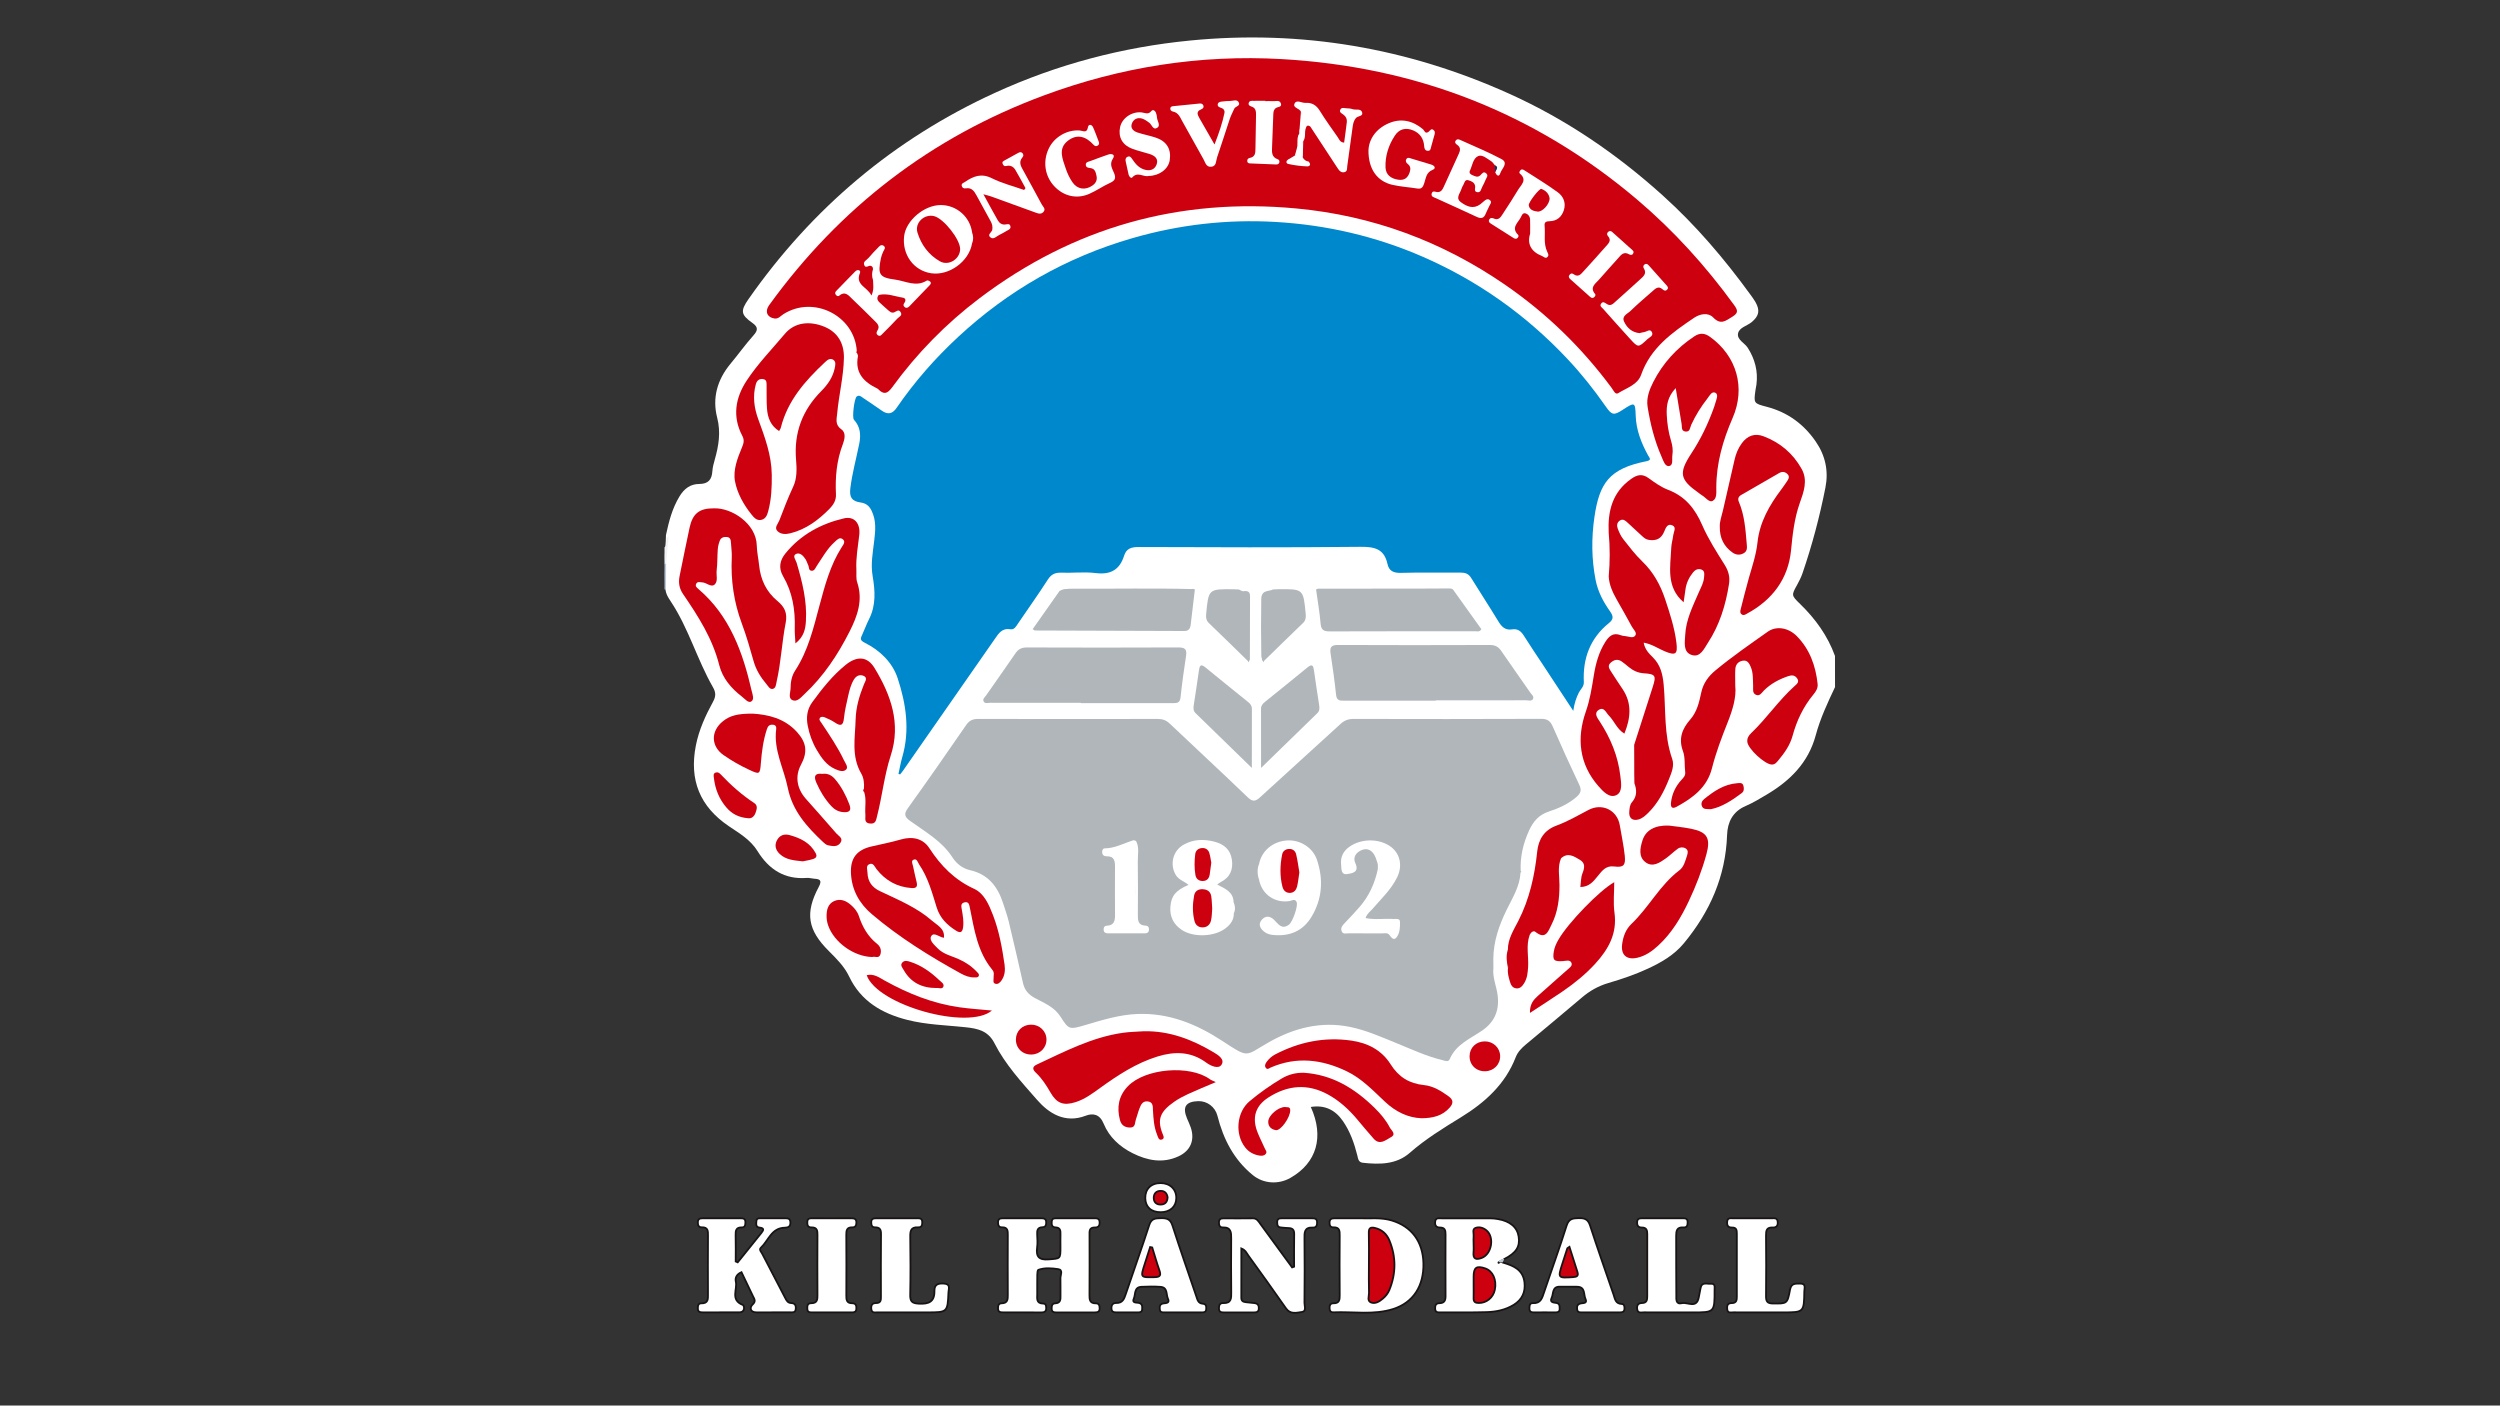 <?xml version="1.0" encoding="utf-8"?>
<!-- Generator: Adobe Illustrator 27.0.1, SVG Export Plug-In . SVG Version: 6.00 Build 0)  -->
<svg version="1.1" id="Layer_1" xmlns="http://www.w3.org/2000/svg" xmlns:xlink="http://www.w3.org/1999/xlink" x="0px" y="0px"
	 viewBox="0 0 1366 768" style="enable-background:new 0 0 1366 768;" xml:space="preserve">
<rect x="0" y="0" width="1366" height="768" fill="#333333" stroke="none"/>
<style type="text/css">
	.st0{fill:#FFFFFF;}
	.st1{fill:#EFF1F5;}
	.st2{fill:#BBC6D6;}
	.st3{fill:#FFFFFF;stroke:#181414;stroke-miterlimit:10;}
	.st4{fill:#BBC6D5;}
	.st5{fill:#0088CD;}
	.st6{fill:#B0B6B9;}
	.st7{fill:#CD0010;}
	.st8{fill:#0B376F;}
	.st9{fill:#CD0010;stroke:#181414;stroke-miterlimit:10;}
	.st10{fill:#07356E;}
</style>
<g>
	<g>
		<path class="st0" d="M1002.66,375.42c-4.04,8.54-8.08,17.17-10.52,26.25c-4.07,15.15-14.07,24.94-26.92,32.56
			c-3.72,2.21-7.46,4.48-11.42,6.18c-7.09,3.04-9.88,8.88-10.12,15.83c-0.78,22.61-9.36,41.92-23.6,59.15
			c-5.4,6.53-12.39,10.5-19.82,13.94c-6.96,3.23-14.23,5.66-21.57,7.83c-5.39,1.6-10.03,4.22-14.29,7.85
			c-10.14,8.65-20.42,17.12-30.64,25.67c-2.31,1.94-4.43,4.04-5.56,6.94c-5.75,14.89-16.9,24.86-30.08,32.95
			c-9.64,5.92-19.24,11.82-27.83,19.35c-7.27,6.38-16.47,6.43-25.63,5.41c-2.5-0.28-2.59-2.3-3.02-4
			c-1.67-6.66-3.92-13.07-7.87-18.78c-4.26-6.15-9.98-8.93-17.55-7.71c7.39,16.31,3.25,30.56-11.15,38.76
			c-6.54,3.72-14.68,3.23-20.51-1.51c-10.38-8.44-16.14-19.69-19.36-32.45c-1.22-4.83-5.62-8.13-10.54-7.98
			c-6.76,0.21-8.69,3.19-6.09,9.43c0.7,1.69,1.53,3.34,2.1,5.07c2.25,6.82-0.18,12.65-6.79,15.68c-8.59,3.95-16.97,2.29-25-1.72
			c-7.05-3.53-12.84-8.83-15.81-16.08c-2.19-5.36-5.94-5.92-9.86-4.41c-11.39,4.38-20.17-1.38-26.52-8.63
			c-8.46-9.66-17.43-19.36-23.31-30.97c-3.48-6.88-9.31-8.04-15.55-8.72c-10.75-1.16-21.6-1.36-32.16-4.06
			c-13.82-3.53-25.28-10.2-31.68-23.65c-2.63-5.53-6.88-9.72-11.14-13.97c-11.56-11.52-13.09-20.74-5.49-35
			c1.94-3.65,0.69-4.31-2.53-4.51c-1.33-0.08-2.66-0.54-3.97-0.43c-12.18,0.96-20.77-4.65-26.94-14.64
			c-3.83-6.2-9.91-9.72-15.69-13.63c-15.87-10.73-21.7-25.25-18.02-44.04c1.69-8.64,5.3-16.45,9.45-24.06
			c1.51-2.78,1.55-4.94-0.08-7.78c-8.7-15.13-13.33-32.28-23.07-46.91c-1.64-2.46-3.23-4.97-2.87-8.14
			c-0.66-4.52-0.14-9.07-0.3-13.6c-0.31-4.88,0.53-9.72,0.55-14.58c1.57-7.33,3.4-14.52,7.39-21.09c2.59-4.27,5.98-6.77,10.83-6.78
			c4.87-0.02,6.83-2.36,7.12-6.93c0.14-2.14,0.72-4.27,1.31-6.35c2.14-7.57,3.4-14.9,1.31-23c-2.75-10.7,0.07-20.71,7.28-29.38
			c4.26-5.12,8.13-10.57,12.57-15.53c2.36-2.64,2.74-4.46-0.56-6.78c-6.43-4.53-6.63-6.64-2.14-13.06
			c34.78-49.71,79.6-87.52,134.78-112.75c33.88-15.5,69.51-24.91,106.64-28.53c60.72-5.93,118.82,4.08,174.29,29.11
			c30.88,13.93,58.58,32.81,83.78,55.53c18.05,16.27,33.64,34.56,47.87,54.13c0.98,1.35,1.99,2.68,2.81,4.13
			c2.6,4.61,1.99,7.56-2.02,10.94c-2.52,2.12-6.82,2.92-7.48,6.2c-0.7,3.48,3.6,5.17,5.34,7.93c3.9,6.17,5.63,12.73,4.71,19.98
			c-0.13,0.99-0.37,1.96-0.51,2.95c-1.03,7.36-1.03,7.37,6.2,9.26c11.27,2.96,20.05,9.33,26.67,18.92
			c5.33,7.72,7.11,16.16,5.33,25.19c-3.13,15.86-7.26,31.48-12.51,46.78c-0.76,2.21-1.8,4.3-2.93,6.34
			c-3.21,5.77-3.23,5.78,1.69,10.57c8.32,8.1,14.98,17.32,18.97,28.32C1002.66,364.09,1002.66,369.75,1002.66,375.42z"/>
		<path class="st1" d="M363.09,299.03c2.11-1.46-0.25-4.61,2.23-5.93c-0.45,4.96-0.89,9.93-1.34,14.89
			c-0.28,0.47-0.57,0.51-0.89,0.04C363.09,305.03,363.09,302.03,363.09,299.03z"/>
		<path class="st2" d="M363.09,308.03c0.29-0.03,0.59-0.04,0.89-0.04c-0.02,4.7-0.04,9.4-0.07,14.1c0,0-0.42,0.06-0.42,0.06
			l-0.4-0.14C363.09,317.36,363.09,312.69,363.09,308.03z"/>
		<path class="st3" d="M558.51,717.08c-3.5,0-6.99,0-10.49,0c-1.42,0-2.66-0.17-2.7-2.08c-0.03-1.49,0.21-2.84,1.95-2.87
			c3.43-0.05,3.4-2.25,3.39-4.76c-0.06-10.82-0.05-21.64,0-32.47c0.01-2.34,0.02-4.38-3.22-4.29c-1.69,0.05-2.12-1.16-2.12-2.72
			c0.01-1.85,1.08-2.22,2.58-2.22c6.99,0,13.99,0,20.98-0.01c1.43,0,2.68,0.18,2.76,2.05c0.06,1.48-0.22,2.81-1.98,2.85
			c-2.86,0.07-3.05,1.82-2.94,4.03c0.11,2.33,0.29,4.7-0.03,6.98c-0.7,5.07,0.96,7,6.35,6.56c6.36-0.52,6.39-0.12,6.39-6.72
			c0-2.33-0.05-4.66,0.01-6.99c0.05-1.98-0.07-3.67-2.7-3.77c-2.1-0.07-2.21-1.62-2.07-3.22c0.17-1.95,1.65-1.75,2.96-1.75
			c6.66-0.01,13.32-0.01,19.98,0c1.49,0,3.09-0.18,3.22,2.08c0.1,1.84-0.6,2.98-2.48,2.93c-3.36-0.09-3.05,2.15-3.04,4.37
			c0.03,10.82,0.06,21.64-0.02,32.47c-0.02,2.59,0.1,4.66,3.49,4.62c1.73-0.02,2.07,1.26,2.06,2.78c-0.01,1.85-1.11,2.18-2.6,2.18
			c-6.99-0.01-13.99-0.02-20.98,0.01c-1.51,0.01-2.62-0.26-2.63-2.12c0-1.45,0.18-2.78,1.96-2.86c2.91-0.13,2.9-2.08,2.86-4.19
			c-0.05-3.16,0.07-6.33-0.03-9.49c-0.06-1.77,1.63-4.59-1.26-5.01c-3.53-0.51-7.28-0.84-10.8,0.4c-0.47,0.17-0.57,1.78-0.59,2.73
			c-0.07,3.5-0.02,6.99-0.03,10.49c-0.01,2.45-0.62,5.17,3.33,5.21c1.48,0.01,1.59,1.4,1.57,2.65c-0.02,1.81-1.14,2.19-2.64,2.19
			C565.5,717.08,562,717.08,558.51,717.08z"/>
		<path class="st3" d="M821.02,689.82c5.77,1.69,11.18,3.8,11.97,10.93c0.59,5.3-1.32,9.42-5.91,12.24
			c-4.54,2.78-9.6,3.8-14.77,3.95c-8.3,0.24-16.62,0.13-24.93,0.14c-1.45,0-3.11,0.3-3.23-2.01c-0.1-1.78,0.45-3,2.38-3.01
			c2.64-0.03,3.33-1.47,3.32-3.85c-0.06-11.3-0.04-22.61-0.01-33.91c0.01-2.09-0.45-3.59-2.97-3.57c-2.11,0.02-2.94-1.13-2.7-3.21
			c0.27-2.29,2.01-1.82,3.41-1.83c8.98-0.03,17.95-0.02,26.93,0.01c1.32,0.01,2.66,0.17,3.96,0.39c6.62,1.11,10.54,4.44,11.32,9.55
			c0.85,5.57-1.28,8.92-7.81,12.3c-0.9,0.7-1.97,1.1-2.98,1.68c-0.61,0.09,0.05,0.88-0.07,0.24c-0.05-0.29,0.4-0.45,0.76-0.46
			C820.18,689.39,820.64,689.45,821.02,689.82z"/>
		<path class="st3" d="M743.04,665.67c5.12,0.27,11.3-0.64,17.34,1.17c10.88,3.25,17.08,11.51,17.38,23.36
			c0.31,12.44-5.56,21.55-16.5,25.04c-10.71,3.42-21.79,1.34-32.7,1.81c-1.45,0.06-2.02-0.8-2.09-2.18
			c-0.07-1.54,0.39-2.79,2.07-2.76c3.41,0.07,3.49-2,3.47-4.59c-0.09-10.8-0.08-21.61,0-32.41c0.02-2.57-0.05-4.62-3.47-4.49
			c-1.7,0.06-2.14-1.19-2.08-2.73c0.07-1.76,1.09-2.22,2.62-2.22C733.4,665.68,737.73,665.67,743.04,665.67z"/>
		<path class="st3" d="M403.08,689.74c4.34-5.4,8.65-10.83,13.02-16.2c1.36-1.67,1.28-2.51-1.05-2.77
			c-2.17-0.24-1.89-1.99-1.78-3.46c0.15-2.02,1.79-1.61,3.03-1.63c4.16-0.05,8.32-0.03,12.48-0.01c1.53,0.01,3-0.06,3.1,2.2
			c0.1,2.31-1.18,2.92-3.05,2.95c-7.35,0.11-8.94,7.11-13.12,10.99c-1.06,0.99,0.23,2.19,0.72,3.14
			c4.17,8.13,8.43,16.22,12.65,24.32c0.71,1.36,1.38,2.65,3.21,2.72c2.21,0.08,2.74,1.44,2.5,3.4c-0.25,1.99-1.79,1.67-3.04,1.67
			c-6.16,0.04-12.31,0.02-18.47,0.02c-3.53,0-3.69-2.78-2.14-4.21c2.07-1.9,1.04-3.03,0.29-4.59c-2.07-4.33-4.14-8.66-6.29-13.16
			c-2.54,1.11-3.58,2.97-3.08,5.17c0.97,4.26-3.14,10.02,3.81,12.72c0.83,0.32,1.56,4.02-1.9,4.05c-6.65,0.06-13.31,0.02-19.97,0.02
			c-1.43,0-2.67-0.18-2.7-2.07c-0.03-1.46,0.17-2.9,1.93-2.86c3.81,0.07,3.61-2.39,3.6-5.02c-0.05-10.65-0.06-21.3,0.01-31.95
			c0.02-2.5,0.08-4.68-3.4-4.57c-1.67,0.05-2.16-1.15-2.14-2.71c0.02-1.81,1.05-2.23,2.57-2.23c6.99,0.01,13.98,0.03,20.96-0.01
			c1.63-0.01,2.5,0.48,2.46,2.25c-0.03,1.45-0.17,2.8-2.01,2.76c-3.06-0.08-3.4,1.69-3.33,4.19c0.13,4.8,0.04,9.6,0.04,14.4
			C402.35,689.41,402.72,689.58,403.08,689.74z"/>
		<path class="st3" d="M707.1,692.09c0-5.95-0.07-11.9,0.04-17.84c0.04-2.43-1.06-3.24-3.28-3.24c-1.33,0-2.65-0.22-3.98-0.32
			c-1.78-0.14-2.01-1.31-2.03-2.79c-0.03-1.8,0.87-2.25,2.48-2.23c5.49,0.05,10.99,0.02,16.48,0.01c1.4,0,2.71,0.05,2.84,1.94
			c0.11,1.71-0.31,3.23-2.26,3.12c-4.77-0.26-4.66,2.69-4.62,6.13c0.13,11.65,0.11,23.31-0.01,34.97c-0.02,1.76,1.28,4.7-1.51,5.05
			c-2.86,0.36-6.18,1.45-8.59-2.01c-6.73-9.71-13.68-19.27-20.58-28.87c-0.93-1.29-1.51-2.93-3.81-3.86c0,9.2,0.01,18.09-0.01,26.98
			c0,1.77,1.08,2.24,2.55,2.39c1.49,0.15,2.98,0.33,4.47,0.47c1.8,0.17,2.6,1.04,2.54,2.94c-0.06,1.87-1.13,2.18-2.61,2.18
			c-5.49,0-10.99,0-16.48,0c-1.43,0-2.64-0.16-2.69-2.07c-0.04-1.73,0.35-3.12,2.34-3.04c4.47,0.17,4.41-2.65,4.37-5.9
			c-0.12-9.82-0.09-19.65-0.02-29.47c0.02-3.26-0.1-6.13-4.55-5.96c-1.66,0.06-2.16-1.11-2.15-2.69c0.01-1.78,0.92-2.29,2.5-2.28
			c5.33,0.02,10.66,0.07,15.98-0.02c2.28-0.04,3.1,1.62,4.16,3.07c5.78,7.91,11.55,15.82,17.33,23.73
			C706.35,692.32,706.72,692.21,707.1,692.09z"/>
		<path class="st3" d="M874.3,717.09c-3.16,0-6.33,0.03-9.49-0.01c-1.27-0.02-2.8,0.31-3.07-1.65c-0.23-1.71,0.19-2.9,2.13-3.26
			c1.29-0.24,3.59,0.03,2.44-2.42c-1.14-2.42,0.03-6.54-4.47-6.67c-3.16-0.09-6.33,0.05-9.49-0.03c-4.38-0.11-3.43,3.77-4.51,6.04
			c-1.27,2.66,1.08,2.56,2.6,2.85c1.86,0.35,1.71,1.69,1.76,3.04c0.07,1.87-1.04,2.14-2.57,2.12c-3.83-0.05-7.66-0.06-11.49,0
			c-1.62,0.03-2.51-0.48-2.47-2.24c0.03-1.42,0.12-2.92,1.95-2.83c4.26,0.22,5-2.8,6.04-5.9c4.07-12.15,8.49-24.19,12.32-36.41
			c1.21-3.86,3.38-4.07,6.6-4.14c3.21-0.07,5.1,0.56,6.22,4.01c4.1,12.65,8.55,25.18,12.84,37.77c0.79,2.31,0.99,4.98,4.42,5.12
			c1.49,0.06,1.6,1.39,1.55,2.65c-0.06,1.54-0.99,1.95-2.31,1.95c-3.66,0-7.33,0-10.99,0C874.3,717.08,874.3,717.08,874.3,717.09z"
			/>
		<path class="st3" d="M646.19,717.09c-3.16,0-6.32,0.02-9.48-0.01c-1.27-0.01-2.8,0.32-3-1.67c-0.16-1.63,0.01-2.96,2.08-3.24
			c1.38-0.18,3.52-0.16,2.39-2.51c-1.11-2.31-0.03-6.23-4.07-6.52c-3.47-0.25-6.99-0.2-10.47-0.02c-4.12,0.22-3.08,4.14-4.13,6.44
			c-1.13,2.48,1.34,2.07,2.57,2.31c2.06,0.4,2.08,1.79,2.01,3.37c-0.08,2-1.53,1.83-2.85,1.84c-3.66,0.02-7.32,0-10.97,0.01
			c-1.61,0.01-2.96-0.13-2.98-2.32c-0.02-1.94,0.92-2.86,2.65-2.82c3.42,0.07,4.27-2.16,5.17-4.86c4.21-12.59,8.76-25.06,12.82-37.7
			c1.17-3.65,3.35-3.72,6.33-3.78c3.13-0.07,5.2,0.4,6.33,3.91c4.18,12.97,8.68,25.84,13.06,38.74c0.64,1.87,0.97,3.92,3.63,4.1
			c1.78,0.12,1.9,1.51,1.79,2.95c-0.15,1.99-1.62,1.77-2.92,1.79C652.84,717.11,649.51,717.09,646.19,717.09z"/>
		<path class="st3" d="M497.01,717.09c-5.83,0-11.66,0.03-17.49-0.02c-1.37-0.01-3.17,0.57-3.44-1.77
			c-0.23-1.98,0.35-3.34,2.57-3.31c2.75,0.05,2.7-1.77,2.69-3.7c-0.02-11.33-0.08-22.65,0.04-33.98c0.03-2.5-0.67-3.7-3.27-3.69
			c-1.74,0.01-2.06-1.23-2.07-2.75c-0.01-1.86,1.07-2.2,2.57-2.2c7.5,0.01,14.99-0.01,22.49,0c1.34,0,2.71-0.07,2.81,1.91
			c0.09,1.72-0.25,3.16-2.26,3.04c-4.09-0.24-4.33,2.11-4.29,5.33c0.15,10.49,0.2,20.99-0.02,31.48c-0.08,3.67,0.95,4.69,4.72,4.89
			c5.43,0.29,8.61-1,8.51-6.96c-0.06-3.69,2.15-4.23,5.26-4.01c3.73,0.27,2.49,2.9,2.41,4.78c-0.47,10.96-0.51,10.95-11.75,10.95
			C503.34,717.09,500.18,717.09,497.01,717.09z"/>
		<path class="st3" d="M964.17,717.09c-5.65,0-11.31,0.04-16.96-0.03c-1.33-0.02-3.19,0.69-3.47-1.67
			c-0.22-1.89,0.16-3.39,2.46-3.38c2.62,0.02,2.81-1.59,2.8-3.64c-0.05-11.47-0.05-22.94,0-34.41c0.01-1.91-0.28-3.28-2.61-3.23
			c-2.16,0.05-2.87-1.13-2.68-3.19c0.22-2.34,1.95-1.86,3.34-1.86c6.99-0.04,13.97-0.03,20.96-0.01c1.42,0.01,3.1-0.4,3.33,1.9
			c0.22,2.13-0.68,3.25-2.76,3.14c-3.32-0.17-3.65,1.68-3.62,4.39c0.11,10.98,0.11,21.95,0,32.93c-0.03,2.8,0.45,4.19,3.76,4.21
			c7.67,0.04,7.89,0.27,9.34-7.51c0.68-3.66,2.89-3.32,5.43-3.38c3.54-0.08,2.41,2.5,2.39,4.21c-0.17,11.53-0.21,11.53-11.73,11.53
			C970.83,717.09,967.5,717.09,964.17,717.09z"/>
		<path class="st3" d="M915.28,717.09c-5.65,0-11.31,0.05-16.96-0.03c-1.47-0.02-3.51,0.78-3.79-1.9c-0.22-2.1,0.66-3.16,2.74-3.19
			c2.61-0.04,2.78-1.8,2.78-3.77c-0.02-11.31-0.03-22.61,0.01-33.92c0.01-2.13-0.48-3.58-2.96-3.56c-1.85,0.01-2.63-0.94-2.59-2.82
			c0.05-2.19,1.43-2.25,3.04-2.24c7.31,0.02,14.63,0.02,21.95,0c1.46,0,2.6,0.16,2.63,2.07c0.02,1.72-0.3,3.1-2.34,2.94
			c-3.68-0.3-3.93,2.05-3.93,4.73c0.02,10.81-0.01,21.61,0.08,32.42c0.02,2-0.39,5.04,3.04,4.24c3.15-0.74,8.09,3.14,9.24-3.25
			c0.3-1.63,0.68-3.25,0.95-4.89c0.6-3.63,3.43-2.32,5.53-2.48c2.69-0.2,2.15,1.76,2.15,3.4c0.02,12.26,0.03,12.26-12.08,12.26
			C921.59,717.09,918.44,717.09,915.28,717.09z"/>
		<path class="st3" d="M454.93,665.67c3.33,0,6.66,0.01,10-0.01c1.62-0.01,3.01,0.12,3.01,2.31c0,1.59-0.55,2.71-2.2,2.66
			c-3.13-0.1-3.34,1.73-3.32,4.18c0.08,10.99,0.07,21.98,0.01,32.98c-0.01,2.39,0.11,4.33,3.26,4.31c2.02-0.01,2.35,1.44,2.22,3.13
			c-0.14,1.94-1.55,1.86-2.9,1.86c-7,0.01-13.99,0.01-20.99,0c-1.31,0-2.78,0.17-2.9-1.82c-0.1-1.63,0.02-3.2,2.11-3.19
			c3.46,0.03,3.44-2.16,3.43-4.69c-0.06-10.83-0.07-21.66,0-32.49c0.02-2.42-0.13-4.32-3.29-4.24c-2.01,0.05-2.36-1.35-2.26-3.07
			c0.12-1.96,1.48-1.91,2.83-1.92C447.6,665.66,451.26,665.67,454.93,665.67z"/>
		<path class="st3" d="M634.23,662.35c-5.2,0.02-8.35-2.81-8.46-7.61c-0.12-5.05,3.17-8.32,8.38-8.31c5.14,0.01,8.67,3.4,8.58,8.25
			C642.65,659.35,639.35,662.33,634.23,662.35z"/>
		<path class="st4" d="M821.02,689.82c-0.78-0.11-1.55-0.22-2.33-0.33c0.79-1.16,1.87-1.69,3.28-1.54
			C821.65,688.57,821.33,689.19,821.02,689.82z"/>
		<path class="st5" d="M490.93,422.86c0.68-3.05,1.18-6.15,2.06-9.15c4.29-14.68,2.08-29.2-2.51-43.13
			c-2.83-8.58-9.63-15.21-17.89-19.33c-2.84-1.42-2.44-2.35-1.52-4.36c1.32-2.87,2.39-5.86,3.82-8.68
			c3.83-7.54,3.26-15.53,1.93-23.36c-1.13-6.6,0.07-12.87,0.84-19.28c0.68-5.6,1.23-11.18-1.47-16.61c-1.36-2.73-3.15-4-6-4.41
			c-4.79-0.68-6.17-2.87-5.56-7.8c1.01-8.27,3.26-16.27,4.89-24.41c0.96-4.83,0.54-9.22-2.94-13.02
			c-1.11-1.21,0.24-11.67,1.51-12.64c1.46-1.11,2.54,0.11,3.56,0.78c3.48,2.27,6.88,4.66,10.3,7.02c3.24,2.23,5.71,1.66,7.97-1.64
			c9.72-14.19,21.01-27.06,33.62-38.75c27.42-25.45,59.09-43.49,95.03-53.91c25.62-7.43,51.83-10.45,78.41-8.91
			c27.91,1.62,54.86,7.86,80.57,19.09c30.14,13.17,56.4,31.83,78.91,55.78c7.63,8.12,14.57,16.85,20.94,26
			c3.3,4.73,4.38,4.96,9.26,1.77c6.52-4.26,6.83-4.27,7.08,3.18c0.26,7.93,3.05,14.92,6.74,21.69c0.82,1.51,2.24,2.61-0.96,3.25
			c-20.22,4.03-25.64,11.89-28.35,30.63c-1.64,11.37-1.57,22.81,0.66,34.21c1.25,6.39,4.18,11.93,7.83,17.09
			c1.91,2.69,2.14,4.31-0.6,6.53c-10.21,8.26-14.29,19.28-13.66,32.16c0.12,2.56-1.73,3.85-2.68,5.71
			c-1.44,2.84-2.46,5.79-3.09,10.07c-5.89-8.95-11.23-17.07-16.58-25.2c-3.48-5.28-7.05-10.5-10.4-15.86
			c-1.57-2.5-3.38-3.97-6.46-3.47c-3.72,0.61-5.73-1.48-7.53-4.45c-4.83-7.96-9.94-15.76-14.83-23.68c-1.41-2.3-3.27-2.93-5.84-2.9
			c-10.83,0.1-21.66-0.16-32.48,0.15c-3.98,0.11-6.56-0.98-7.38-4.83c-1.8-8.4-7.2-9.48-14.97-9.4
			c-40.31,0.42-80.63,0.25-120.95,0.11c-3.97-0.01-6.74,0.73-8.01,4.77c-2.38,7.6-7.33,10.46-15.4,9.47
			c-6.24-0.77-12.65,0-18.97-0.22c-3.36-0.12-5.47,0.92-7.35,3.85c-5.21,8.11-10.83,15.97-16.25,23.95
			c-1.05,1.54-2.02,3.47-4.12,3.11c-4.6-0.78-6.45,2.27-8.59,5.36c-16.69,24.04-33.45,48.03-50.19,72.03c-0.46,0.66-1,1.28-1.5,1.92
			C491.52,423.04,491.22,422.95,490.93,422.86z"/>
		<path class="st6" d="M816,528.95c-0.57,5.12,1.65,9.8,2.29,14.74c1.08,8.26-1.58,14.69-8.43,19.4
			c-6.51,4.47-14.25,7.52-17.7,15.54c-0.82,1.91-2.5,0.98-3.94,0.64c-8.64-2.05-16.64-5.82-24.81-9.14
			c-8.48-3.44-16.89-7.24-25.89-9.05c-15.76-3.17-30.39,0.57-44.15,8.36c-13.41,7.6-10.56,9.08-25.59-0.73
			c-14.13-9.23-29.11-15.33-46.32-14.67c-9.93,0.38-19.3,3.35-28.71,6.12c-8.36,2.46-8.78,2.48-13.25-4.6
			c-3.34-5.31-8.86-7.46-13.93-10.17c-3.53-1.89-5.71-4.32-6.58-8.17c-2.53-11.2-5.1-22.39-7.78-33.55
			c-0.81-3.39-2.02-6.69-3.08-10.02c-2.9-9.13-8.14-15.92-18.02-18.17c-4.27-0.97-7.43-3.51-9.81-7.17
			c-5.73-8.79-14.75-13.81-22.95-19.72c-3.06-2.21-3.62-3.75-1.24-7.06c10.79-15.01,21.35-30.18,31.83-45.41
			c1.75-2.54,3.7-3.31,6.63-3.3c32.66,0.08,65.31,0.07,97.97,0.01c2.68-0.01,4.68,0.72,6.66,2.6
			c14.13,13.42,28.46,26.62,42.49,40.14c2.8,2.69,4.36,2.34,6.9,0c14.59-13.41,29.34-26.65,43.93-40.05c2.13-1.95,4.3-2.71,7.15-2.7
			c34.15,0.08,68.31,0.11,102.46-0.04c3.44-0.01,5,1.24,6.3,4.21c4.67,10.68,9.49,21.29,14.48,31.82c1.41,2.99,0.83,4.64-1.63,6.75
			c-4.43,3.8-9.6,6.11-14.94,7.85c-5.45,1.77-8.52,5.34-10.79,10.26c-3.27,7.09-5,14.44-4.64,22.26c0.31,0.21,0.4,0.4,0.27,0.56
			c-0.12,0.15-0.24,0.22-0.36,0.22c-0.37,7.53-4.3,13.73-7.48,20.21c-4.19,8.53-7.32,17.35-7.38,27.01"/>
		<path class="st7" d="M468.16,192.02c-1.02-19.47-23.62-30.9-40.15-20.33c-1.49,0.96-2.72,2.63-4.78,2.35
			c-4.08-0.57-5.46-3.87-2.99-7.28C458.79,113.46,508.7,75,570.43,52.12c41.9-15.53,85.31-22.36,129.87-19.83
			c73.09,4.15,138.19,29.21,194.25,76.78c20.03,17,37.52,36.33,52.95,57.58c2.15,2.96,2.39,4.38-1,6.45
			c-3.63,2.21-6.28,4.65-10.45,0.33c-2.66-2.76-7.07-2-10.3,0.16c-12.08,8.11-23.86,16.45-29.03,31.18
			c-1.95,5.55-8.01,7.19-12.55,10.07c-1.58,1-2.61-1.6-3.53-2.85c-16.3-22.01-35.66-40.84-58.23-56.38
			c-34.46-23.73-72.48-37.82-114.12-41.71c-63.94-5.97-121.72,10.27-173.02,49.02c-18.31,13.84-34.26,30.12-47.77,48.68
			c-2.7,3.71-4.68,4.1-7.7,1c-0.11-0.12-0.26-0.21-0.41-0.29c-7.42-3.55-12.33-8.59-10.61-17.66c0.11-0.57-0.37-1.25-0.57-1.87
			c-0.36-0.15-0.48-0.32-0.38-0.5C467.94,192.11,468.05,192.02,468.16,192.02z"/>
		<path class="st7" d="M892.91,406.99c3.4-10.6,6.81-21.2,10.2-31.8c1.94-6.06,1.42-6.9-5-7.31c-3.16-0.21-5.75-1.45-8.13-3.38
			c-1.29-1.05-2.54-2.16-3.92-3.09c-2.08-1.4-4.01-1.02-5.89,0.61c-1.98,1.71-0.91,3.3,0.06,4.83c2.04,3.23,4.17,6.41,6.3,9.59
			c5.28,7.84,4.49,15.9,1.03,24.41c-4.09-2.46-5.49-6.87-8.48-9.87c-1.49-1.49-2.58-4.83-5.33-3.21c-3.13,1.84-0.92,4.52,0.35,6.47
			c5.89,9.06,9.95,18.76,11.23,29.56c0.46,3.85,1.38,8.83-2.03,10.6c-3.83,1.99-7.44-2-9.95-4.88
			c-10.54-12.07-11.92-26.23-6.86-40.68c2.3-6.56,3.29-13.1,4.37-19.76c1.04-6.45,2.72-12.66,6.25-18.27
			c2.01-3.2,4.37-5.39,8.5-3.71c0.75,0.31,1.62,0.39,2.44,0.47c1.89,0.18,4.34,1.43,5.5-0.36c1.03-1.58-1.08-3.28-1.91-4.84
			c-2.66-4.99-5.51-9.87-8.28-14.8c-2.21-3.93-4.1-7.97-4.35-12.58c0.7-7.98,0.73-15.96-0.02-23.94
			c-0.57-11.74,1.98-22.12,12.29-29.38c3.24-2.28,6.01-2.96,9.48-0.44c3.35,2.44,6.86,4.95,10.69,6.41
			c9.39,3.57,14.75,10.35,18.66,19.33c3.3,7.59,7.87,14.66,12.28,21.71c2.09,3.34,2.94,6.64,2.35,10.4
			c-1.8,11.46-5.14,22.41-11.54,32.18c-2.09,3.19-4.14,8.13-8.81,6.63c-4.87-1.56-3.78-6.85-3.59-10.87
			c0.38-8.34,4.12-15.7,7.35-23.18c1.19-2.74,2.74-5.36,2.96-8.43c0.11-1.63,0.52-3.56-1.56-4.25c-1.72-0.57-3.24,0.11-4.42,1.55
			c-2.26,2.78-3.74,5.88-4.2,9.45c-0.3,2.3-0.65,4.59-0.99,6.92c-9.74-8.38-7.2-19.34-6.76-29.8c0.1-2.31,0.82-4.59,1.1-6.9
			c0.23-1.82,1.89-4.25-0.48-5.31c-2.75-1.24-3.69,1.48-4.49,3.43c-1.58,3.84-4.31,5.11-8.33,4.51c-1.66-0.25-2.69-1.12-3.78-2.15
			c-2.67-2.51-5.35-5-8.07-7.46c-1.12-1.01-2.36-2.05-3.98-1.01c-1.7,1.08-1.82,2.85-1.21,4.44c0.76,2,1.67,4.06,2.98,5.72
			c3.29,4.18,6.54,8.48,10.36,12.15c6.09,5.84,9.94,12.84,12.56,20.7c2.57,7.75,5.12,15.51,6.14,23.64
			c0.81,6.51-0.38,7.29-6.35,4.83c-3.62-1.49-6.88-3.89-11.52-4.74c0.63,3.78,2.99,6.03,5.07,8.1c4.22,4.21,5.34,9.36,5.86,14.95
			c1.24,13.53,0.02,27.31,4.66,40.5c1.31,3.72-0.4,7.6-1.82,11.16c-2.68,6.68-5.97,13.03-11.17,18.18
			c-1.55,1.53-3.14,3.04-5.27,3.69c-3.4,1.04-5.53-0.69-5.2-4.26c0.17-1.8,0.24-3.73,1.52-5.19c2.77-3.17,2.63-6.65,1.28-10.3
			C892.84,420.97,893.04,413.98,892.91,406.99z"/>
		<path class="st7" d="M425.7,235.52c-4.69-2.9-6.25-7.36-6.62-12.29c-0.32-4.14-0.13-8.32-0.22-12.48
			c-0.03-1.44,0.25-3.21-1.8-3.59c-2.17-0.39-3.51,0.75-4.07,2.78c-1.81,6.51-0.94,12.96,1.32,19.11
			c3.62,9.86,7.26,19.64,7.39,30.36c0.08,6.68-0.19,13.29-1.91,19.76c-0.54,2.04-1.26,4.31-3.77,4.88c-2.53,0.57-4-1.2-5.38-2.9
			c-4.36-5.4-7.82-11.69-9.04-18.18c-1.15-6.14,1.39-12.71,3.89-18.69c0.9-2.15,1.29-3.86,0.13-6.07
			c-5.55-10.54-3.86-20.77,2.37-30.25c6.03-9.17,13.76-17.09,20.8-25.48c5.49-6.55,13.81-7.18,21.67-3.94
			c7.38,3.04,10.81,9.19,10.66,17.09c-0.2,10.18-2.75,20.1-3.67,30.2c-0.29,3.19-1.34,6.26,2.33,8.82c2.53,1.77,1.77,5.39,0.78,7.97
			c-3.43,8.9-4.25,18.09-3.79,27.47c0.17,3.33-1.45,5.82-3.56,7.96c-6.02,6.11-12.74,11.17-21.29,13.33
			c-2.61,0.66-5.23,0.64-7.06-1.13c-2-1.94,0.26-4.02,0.98-5.89c2.4-6.2,4.74-12.41,7.58-18.45c2.14-4.53,1.96-9.83,1.55-14.75
			c-1.22-14.76,3.48-27.08,13.85-37.53c3.39-3.42,6.23-7.42,7.26-12.33c0.34-1.61,0.85-3.6-0.71-4.66c-1.88-1.28-3.44,0.2-4.8,1.48
			c-10.67,10.02-20.2,20.8-23.9,35.52C426.55,234.22,426.1,234.76,425.7,235.52z"/>
		<path class="st7" d="M390.09,277.76c9.62-0.4,23.15,8.32,23.41,20.29c0.08,3.64,0.92,7.25,1.29,10.89
			c0.79,7.8,3.92,14.42,9.99,19.44c3.87,3.2,5.58,6.55,4.51,11.99c-2.09,10.58-2.52,21.46-4.93,32.02c-0.36,1.56-0.37,3.7-2.21,4.05
			c-1.52,0.29-2.43-1.54-3.37-2.64c-3.14-3.71-5.66-7.74-7.01-12.53c-1.95-6.88-3.91-13.79-6.41-20.48
			c-4.38-11.73-6.11-23.77-5.52-36.23c0.12-2.64-0.3-5.31-0.44-7.96c-0.08-1.61-0.35-3.04-2.35-3.2c-1.63-0.13-3.1,0.38-3.72,1.93
			c-0.6,1.52-1.02,3.18-1.14,4.8c-0.29,3.82-0.13,7.68-0.6,11.47c-0.32,2.62,0.83,5.92-1.04,7.71c-2,1.9-4.51-1.07-6.94-1.11
			c-1.12-0.02-2.41-0.62-3.16,0.7c-0.77,1.35,0.26,2.18,1.15,2.93c17.16,14.64,24.25,34.54,29.1,55.61
			c0.46,2.01,1.67,4.78-0.31,5.91c-1.54,0.88-3.42-1.5-4.96-2.68c-5.83-4.47-10.63-10.08-12.41-17.14
			c-3.66-14.56-11.5-26.82-19.78-38.91c-2.17-3.17-2.63-6.36-1.9-9.91c1.79-8.8,3.56-17.6,5.44-26.38
			C378.45,280.58,382.17,277.68,390.09,277.76z"/>
		<path class="st7" d="M948.15,374.71c0.69,6.22-1.46,13.22-4.18,20.06c-3.26,8.2-6.39,16.44-8.56,25.01
			c-2.66,10.51-10.49,16.21-19.3,21.03c-2.69,1.47-3.33-0.02-3.07-2.31c0.53-4.78,2.54-8.97,5.79-12.47
			c1.19-1.28,2.19-2.32,1.95-4.25c-0.46-3.8,0.07-7.9-1.21-11.37c-2.55-6.91-0.42-12.26,3.98-17.27c3.69-4.2,4.88-9.46,5.98-14.62
			c1.11-5.24,3.92-9.02,7.89-12.3c9.12-7.55,18.86-14.27,28.51-21.09c4.57-3.23,11.2-2.28,15.89,2.5
			c7.04,7.17,10.25,16.18,11.32,26.04c0.26,2.38-0.95,4.18-2.34,5.86c-5.52,6.66-9.1,14.28-11.36,22.56
			c-1.4,5.12-4.39,9.3-7.71,13.29c-0.95,1.14-1.85,2.39-3.6,2.37c-3.8-0.03-13.05-8.61-13.4-12.38c-0.19-2.04,0.72-3.49,2.12-4.82
			c8.45-8.05,14.99-17.87,23.7-25.69c1.18-1.06,2.78-2.2,1.4-4.19c-1.25-1.8-2.91-1.91-4.86-1.24c-4.95,1.69-9.47,4.07-13.23,7.79
			c-1.25,1.24-2.29,3.38-4.45,2.4c-2.04-0.92-1.43-3.19-1.51-4.95c-0.16-3.49,0.11-7.02-1.32-10.34c-0.82-1.9-1.81-3.74-4.33-3.33
			c-2.43,0.39-3.86,2.04-4.06,4.4C947.98,368.05,948.15,370.73,948.15,374.71z"/>
		<path class="st6" d="M590.6,384.02c-16.47,0-32.95,0.01-49.42-0.03c-1.25,0-2.91,0.66-3.68-0.66c-0.8-1.38,0.67-2.42,1.38-3.45
			c5.3-7.66,10.72-15.24,15.98-22.93c1.56-2.29,3.38-3.19,6.21-3.18c27.62,0.1,55.25,0.12,82.87-0.01c3.63-0.02,4.65,1.14,4.12,4.61
			c-1.15,7.55-2.22,15.13-3.02,22.73c-0.34,3.23-2.27,3.09-4.52,3.09c-16.64-0.02-33.28-0.01-49.92-0.01
			C590.6,384.13,590.6,384.07,590.6,384.02z"/>
		<path class="st7" d="M542.15,529.83c-8.08-9.8-9.8-21.89-12.2-33.75c-0.34-1.67-0.59-3.61-2.96-3.03
			c-2.28,0.55-1.71,2.39-1.43,4.08c0.52,3.11,1.09,6.22,0.69,9.41c-0.33,2.66-1.28,3.62-3.88,1.97c-4.91-3.12-8.76-6.86-10.58-12.72
			c-2.51-8.08-4.7-16.36-9.59-23.48c-0.77-1.12-1.1-3.3-2.96-2.6c-1.6,0.6-0.6,2.35-0.35,3.57c0.6,2.93,1.26,5.85,1.97,8.75
			c0.6,2.44-0.24,3.39-2.75,3.21c-7.95-0.58-14.27-4.08-19.16-10.32c-1.05-1.34-1.78-3.79-4.1-2.67c-1.8,0.87-0.91,2.98-0.86,4.55
			c0.14,4.77,2.38,8.01,6.8,10.11c9.91,4.71,20.18,8.9,28.55,16.24c2.74,2.4,6.98,4.18,6.43,9.25c-2.62-0.31-5.52-3.4-6.98-0.84
			c-1.28,2.25,1.76,4.75,3.54,6.6c3.09,3.21,7.53,4.14,11.46,5.89c3.88,1.72,7.27,4.02,10.13,7.13c0.54,0.59,1.32,1.17,0.83,2.13
			c-0.46,0.9-1.4,0.72-2.2,0.75c-2.76,0.1-5.28-0.9-7.6-2.18c-17.09-9.42-33.62-19.71-48.55-32.36
			c-6.89-5.84-11.06-13.33-11.44-22.5c-0.34-8.22,3.26-12.65,11.2-14.51c5.35-1.25,10.76-2.27,16.02-3.81
			c6.38-1.87,12.18-0.55,15.61,4.73c6.29,9.67,13.78,17.31,24.47,22.22c5.52,2.54,8.1,8.64,10.29,14.31
			c3.38,8.75,5.01,17.93,6.35,27.16c0.43,2.99,0.14,6.02-1.71,8.63c-0.79,1.12-1.83,2.16-3.29,1.78c-1.53-0.4-0.97-1.87-1.01-2.96
			c-0.07-1.61,0.62-3.34-0.77-4.73L542.15,529.83z"/>
		<path class="st7" d="M915.61,212.07c-4.56,4.87-5.1,9.63-4.9,14.47c0.2,4.82,0.92,9.62,2.33,14.25c0.79,2.61,1.18,5.22,0.75,7.87
			c-0.35,2.14,0.68,5.6-1.84,5.98c-2.21,0.33-3.17-3.04-4.07-5.09c-3.85-8.74-6.16-17.97-7.64-27.35c-0.74-4.7,0.98-9.28,3.1-13.45
			c5.24-10.3,12.78-18.58,22.45-24.97c3.13-2.07,5.74-1.78,8.66,0.34c14.56,10.54,19.45,27.81,12.25,44.29
			c-5.31,12.16-8.9,24.67-8.91,38.07c0,2.57,0.39,6.02-2,7.22c-1.98,0.99-3.86-1.97-5.85-3.08c-0.58-0.32-1.07-0.79-1.62-1.17
			c-10.5-7.39-11.27-10.89-4.08-21.83c4.98-7.57,8.84-15.62,11.95-24.09c0.4-1.09,0.78-2.19,1.09-3.31
			c0.52-1.89,1.81-4.55,0.12-5.54c-2.04-1.2-3.31,1.6-4.45,3.04c-3.5,4.46-6.5,9.26-8.87,14.43c-0.7,1.52-0.56,4.03-3.24,3.63
			c-2.33-0.35-1.73-2.51-1.99-4.03C917.81,225.57,916.82,219.4,915.61,212.07z"/>
		<path class="st7" d="M939.7,287.8c-0.15-2.83,1.02-5.81,1.72-8.88c2.12-9.23,4.25-18.46,6.34-27.7c0.74-3.29,1.97-6.31,3.98-9.05
			c3.07-4.17,7.12-5.58,11.85-3.79c9.01,3.41,16.05,9.29,20.79,17.77c3.62,6.47,1.07,12.85-1.02,18.81
			c-2.95,8.43-3.88,16.95-4.74,25.77c-1.53,15.55-10.21,27.08-24.04,34.55c-0.86,0.46-1.74,1.15-2.77,0.51
			c-1.26-0.79-0.94-1.99-0.64-3.13c1.46-5.63,2.81-11.29,4.42-16.88c1.84-6.39,3.99-12.72,4.7-19.36
			c1.19-11.2,6.56-20.45,13.15-29.18c1-1.33,1.94-2.7,2.87-4.09c0.84-1.26,1.8-2.57,0.43-4.03c-1.3-1.38-2.89-1.63-4.54-0.68
			c-6.93,3.98-13.83,8-20.75,11.97c-1.56,0.89-2.05,2.12-1.35,3.76c3.12,7.33,3.64,15.13,4.31,22.93c0.18,2.08,0.46,4.03-1.73,5.23
			c-2.13,1.16-4.26,0.86-6.12-0.48C941.91,298.53,939.6,293.95,939.7,287.8z"/>
		<path class="st7" d="M434.62,351.55c-0.17-3.47-0.45-5.92-0.37-8.36c0.32-10-1.25-19.58-6.36-28.33
			c-2.66-4.56-1.78-8.72,1.29-12.49c8.31-10.22,19.35-16.17,31.95-19.14c5.63-1.33,9.11,2.73,8.37,9.11
			c-0.72,6.28-1.9,12.52-1.58,18.89c0.12,2.33-0.26,4.83,0.45,6.95c3.27,9.73,0.14,18.39-4.14,26.85
			c-6.43,12.71-14.22,24.48-24.71,34.26c-1.88,1.75-4,4.57-6.73,3.16c-2.23-1.15-0.83-4.25-0.82-6.5c0.01-3.38,0.66-6.73,2.5-9.55
			c7.07-10.81,9.99-23.16,13.25-35.35c2.98-11.12,5.91-22.2,12.18-32.06c0.83-1.3,2.33-3.04,0.52-4.42c-1.7-1.29-3.14,0.46-4.3,1.5
			c-4.16,3.7-6.77,8.6-9.85,13.14c-0.72,1.06-1.16,2.69-2.72,2.65c-1.85-0.05-1.39-1.97-1.95-3.06c-0.53-1.03-0.8-2.21-1.42-3.17
			c-1.21-1.89-3.09-3.93-5.2-2.97c-2.2,1.01-0.15,3.33,0.29,4.83c3.07,10.42,5.74,20.87,5.08,31.87
			C440.09,343.77,439.26,347.9,434.62,351.55z"/>
		<path class="st7" d="M852.95,468.98c-2.02,4.74-0.85,9.72-0.85,14.57c0,7.57-0.9,14.89-4.34,21.65c-1.73,3.39-3.1,8.57-8.82,3.97
			c-1.11-0.89-2.45,0.31-3.11,1.62l0,0.03c-2.11,5.74-0.53,11.67-0.87,17.51c-0.19,3.19-0.49,6.25-2.21,8.98
			c-0.99,1.56-2.24,3-4.34,2.73c-2.12-0.27-2.92-2-3.43-3.78c-0.68-2.37-1.39-4.76-1.01-7.29c0.46-3.35,0.25-6.69-0.07-10.03
			c-0.02-5.94,3.2-10.82,5.72-15.77c6.08-11.92,8.92-24.62,10.29-37.76c0.72-6.89,3.86-11.83,10.57-14.31
			c6.09-2.25,11.72-5.5,17.45-8.53c7.54-3.99,15.77,0.15,17.13,8.4c0.92,5.57,2.14,11.1,2.72,16.7c0.54,5.22-0.77,6.43-5.84,5.77
			c-4.52-0.59-6.63,2.43-8.9,5.22c-2.42,2.97-4.73,5.96-9.54,6.01c0.36-2.64,0.26-5.23,1.14-7.44c1.18-2.97,1.69-5.58-1.35-7.4
			C860.07,467.92,856.68,465.55,852.95,468.98L852.95,468.98z"/>
		<path class="st7" d="M472.05,431c0.25-2.89-0.1-6-1.43-8.26c-5.59-9.52-3.36-19.63-3.1-29.67c0.18-6.8,2.1-13.06,4.59-19.26
			c0.6-1.5,2.27-3.57-0.45-4.61c-2.07-0.79-3.91,0.17-5.09,2.11c-1.67,2.75-2.44,5.84-3.13,8.92c-0.9,4.06-1.9,8.13-2.31,12.26
			c-0.42,4.22-1.97,4.32-5.02,2.25c-1.63-1.11-3.48-1.93-5.31-2.72c-0.88-0.38-2.13-0.67-2.79,0.25c-0.69,0.95,0.23,1.85,0.76,2.64
			c4.43,6.66,8.93,13.27,12.38,20.51c0.76,1.59,2.46,3.7,1.22,5c-1.55,1.63-4.07,0.67-6.08-0.22c-4.67-2.07-7.42-6.05-9.91-10.23
			c-2.49-4.19-4.15-8.74-5.05-13.5c-0.86-4.53-0.39-8.85,2.51-12.82c5.42-7.41,11.07-14.59,18.27-20.39
			c6.08-4.89,11.78-4.76,15.73,1.74c8.93,14.69,14.57,30.32,8.85,47.82c-3.53,10.8-4.63,22.13-7.45,33.08
			c-0.56,2.18-0.67,4.35-3.81,4.09c-3.53-0.29-2.4-2.93-2.58-4.88c-0.37-4.11,0.68-8.3-0.68-12.36
			C471.43,432.23,471.53,431.63,472.05,431z"/>
		<path class="st6" d="M793.89,322.08c5.21,7.27,10.41,14.54,15.53,21.7c-1.03,1.72-2.33,1.13-3.36,1.13
			c-26.45,0.04-52.89-0.02-79.34,0.09c-3.17,0.01-4.82-0.54-5.13-4.15c-0.54-6.27-1.62-12.49-2.48-18.74
			c0.51-0.37,1.08-0.53,1.71-0.47c23.79-0.08,47.57,0.09,71.36-0.11C792.82,321.52,793.39,321.7,793.89,322.08z"/>
		<path class="st7" d="M625.04,563.47c13.82-0.26,26.13,4.42,37.74,11.31c2.6,1.54,6.66,3.9,4.65,7c-1.62,2.51-5.83,0.69-8.42-1.22
			c-8.28-6.09-17.24-6.18-26.59-3.28c-11.62,3.61-21.62,10.17-31.36,17.2c-4.18,3.02-8.3,6.12-13.32,7.71
			c-6.58,2.09-10.32,0.76-13.75-5.22c-2.24-3.91-4.64-7.66-7.94-10.79c-1.71-1.62-2.39-3.19,0.48-4.53
			c15.21-7.09,30.15-14.94,47.08-17.34C617.39,563.78,621.23,563.74,625.04,563.47z"/>
		<path class="st6" d="M652.87,322.13c-0.76,6.42-1.49,12.84-2.28,19.26c-0.24,1.98-1.05,3.4-3.45,3.39
			c-27.24-0.11-54.48-0.18-81.72-0.28c-0.14,0-0.27-0.16-1.17-0.73c4.9-6.96,9.78-13.91,14.67-20.86c0.52-0.29,1.06-0.53,1.63-0.71
			c2.45-0.58,4.95-0.58,7.44-0.57c21.12,0.14,42.24-0.32,63.35,0.23C651.89,321.67,652.41,321.76,652.87,322.13z"/>
		<path class="st7" d="M911.9,451.1c2.98,0.42,7.64,0.83,12.18,1.75c8.74,1.77,10.72,5.11,8.3,13.93
			c-2.42,8.83-5.72,17.35-9.64,25.63c-4.22,8.92-9.22,17.32-16.55,24.12c-3.33,3.09-6.95,5.69-11.47,6.76
			c-5.88,1.39-9.19-1.45-8.38-7.44c0.57-4.16,1.93-8.03,5.14-11.09c9.5-9.04,15.5-21.22,26.18-29.27c2.38-1.79,3.16-5.02,4.1-7.87
			c0.47-1.43,0.86-3.08-0.75-4.05c-1.35-0.81-3.02-0.74-4.27,0.17c-2.28,1.66-4.29,3.69-6.58,5.32c-3.3,2.35-7.14,4.93-10.94,2.15
			c-4.09-2.99-3.09-7.82-1.78-11.98C899.16,453.73,904.11,450.79,911.9,451.1z"/>
		<path class="st7" d="M776.7,611.01c-7.41-0.27-14.08-3.54-19.9-8.98c-6.54-6.13-12.73-12.74-21-16.71
			c-13.53-6.49-27.3-8.17-41.45-2.04c-0.84,0.37-1.77,1.35-2.64,0.28c-0.85-1.05-0.4-2.26,0.29-3.23c1.27-1.79,2.92-3.24,4.85-4.24
			c13.05-6.78,26.83-9.61,41.5-7.51c9.02,1.29,16.65,5.25,21.52,13c4.34,6.91,10.18,10.49,18.13,11.3
			c5.12,0.52,9.35,3.16,13.47,6.12c2.76,1.98,2.67,3.87,0.68,6.15C788.22,609.66,783.03,610.97,776.7,611.01z"/>
		<path class="st7" d="M411.33,389.94c8.02,0.49,17.19,2.39,24.11,10.01c5.32,5.86,5.92,11.02,2.2,17.95
			c-3.27,6.09-2.36,12.82,2.58,18.46c5.6,6.38,11.31,12.67,16.84,19.11c1.15,1.34,3.74,2.45,2.25,4.87
			c-1.61,2.62-4.38,2.02-6.8,1.55c-1.04-0.2-2.04-1.1-2.87-1.88c-8.78-8.29-16.64-16.92-19.2-29.55
			c-2.16-10.66-7.83-20.6-6.33-32.01c0.16-1.21-0.17-2.33-1.76-2.46c-1.76-0.14-2.72,0.6-3.28,2.32c-2,6.05-2.84,12.27-3.32,18.61
			c-0.49,6.37-0.72,6.33-6.58,3.6c-4.84-2.26-9.46-4.89-13.84-7.95c-6.94-4.86-7.07-13.11-0.27-18.52
			C398.8,391.05,403,389.87,411.33,389.94z"/>
		<path class="st7" d="M835.96,553.46c-0.14-4.83,1.99-7.19,4.3-9.29c5.28-4.81,10.75-9.42,16.05-14.22
			c1.15-1.04,3.15-2.2,2.26-3.99c-0.84-1.69-3.01-0.92-4.57-0.82c-4.91,0.33-5.77-0.46-5-5.24c0.37-2.32,1.36-4.41,2.53-6.46
			c5.13-9.01,22.36-26.89,30.49-31.41c0,5.66-0.62,11.27,0.13,16.68c1.57,11.37-3.31,19.99-10.5,27.85
			c-5.3,5.79-11.38,10.72-17.84,15.14C848.22,545.54,842.48,549.18,835.96,553.46z"/>
		<path class="st7" d="M712.27,586.15c15.64,0.98,28.03,8.58,38.87,19.26c3.21,3.16,6.16,6.61,8.22,10.62
			c0.8,1.56,3.81,3.65,0.62,5.35c-2.81,1.5-6.02,4.57-9.37,0.85c-3.23-3.58-6.26-7.35-9.39-11.02c-4.46-5.23-9.47-9.81-15.54-13.14
			c-11.19-6.14-22.1-5.17-32.58,1.56c-7.23,4.65-9.12,11.08-5.99,19.06c1.15,2.94,2.63,5.75,3.9,8.65c0.44,1.01,1.53,2.07,0.56,3.19
			c-0.93,1.08-2.29,1.08-3.69,0.83c-3.08-0.56-5.61-1.98-7.55-4.46c-5.72-7.28-4.63-19.31,2.48-25.23
			c5.5-4.58,11.34-8.72,17.51-12.38C704.01,587.11,707.97,586.09,712.27,586.15z"/>
		<path class="st6" d="M684,419.59c-10.96-10.67-20.81-20.29-30.7-29.88c-1.41-1.37-1.27-2.93-1.01-4.61
			c0.96-6.24,1.93-12.47,2.8-18.72c0.35-2.54,0.87-3.91,3.56-1.7c7.7,6.34,15.49,12.58,23.25,18.85c1.2,0.97,2.13,2.02,2.13,3.73
			C683.99,397.53,684,407.8,684,419.59z"/>
		<path class="st7" d="M664.32,591.26c-6.12,2.62-10.69,4.47-15.17,6.53c-2.55,1.18-5.09,2.5-7.39,4.1
			c-7.85,5.44-9.51,9.58-6.7,17.18c0.39,1.05,1.56,2.88-0.06,3.53c-1.97,0.78-2.29-1.41-2.8-2.68c-1.71-4.23-1.96-8.7-2.22-13.2
			c-0.11-2,0.2-4.62-2.93-4.92c-2.81-0.27-3.67,1.91-4.46,3.91c-0.8,2-1.27,4.13-2,6.16c-0.61,1.7-0.05,4.23-3.15,4.22
			c-2.93-0.01-4.76-1.36-5.49-4.09c-1.86-6.92-0.73-13.25,4.34-18.5c9.48-9.8,33.86-11.78,44.84-3.78
			C661.79,590.22,662.63,590.46,664.32,591.26z"/>
		<path class="st6" d="M681.91,361.23c-7.11-6.93-14.19-13.89-21.35-20.76c-1.51-1.45-1.7-3.03-1.52-4.94
			c1.29-13.7,1.27-13.71,14.95-13.56c0.99,0.01,1.98,0.09,2.98,0.13c1.07,0.6,2.32,0.58,3.46,0.98c2.22,0.51,2.82,2.23,2.86,4.14
			c0.21,10.31,0.21,20.62,0,30.93C683.26,359.33,682.92,360.45,681.91,361.23z"/>
		<path class="st7" d="M476.6,522.92c-10.13-0.24-20.93-8.08-24.1-17.29c-0.53-1.55-0.85-3.25-0.86-4.88
			c-0.02-3.45,0.67-6.87,4.17-8.42c3.4-1.5,6.5-0.18,9.17,2.17c1.91,1.67,3.52,3.62,4.31,6.03c1.96,5.98,4.94,11.23,9.97,15.2
			c1.87,1.47,2.51,3.69,1.75,5.86C480.17,523.99,477.76,522.31,476.6,522.92z"/>
		<path class="st7" d="M473.56,532.85c3.83-0.98,6.74,1.21,9.66,2.84c12.89,7.17,26.38,12.62,41.06,14.69
			c5.9,0.83,11.87,1.2,17.71,1.77C529.14,563.09,479.37,549.3,473.56,532.85z"/>
		<path class="st7" d="M408.78,447.08c-5.2-0.39-8.91-2.44-11.83-5.82c-4.01-4.64-6.2-10.12-6.88-16.19c-0.12-1.05-0.52-2.44,1-2.96
			c1.05-0.36,1.92,0.17,2.64,0.93c5.59,5.91,11.6,11.3,18.44,15.77c2.06,1.35,1.33,3.53,0.64,5.42
			C412,446.38,410.43,447.35,408.78,447.08z"/>
		<path class="st7" d="M449.33,422.84c2.89-0.41,5.13,0.76,6.97,2.93c3.48,4.1,5.9,8.78,7.8,13.77c1.34,3.53-0.19,4.49-3.48,4.2
			c-2.65-0.23-4.77-1.49-6.47-3.35c-3.49-3.82-6.15-8.19-8.19-12.96C444.48,423.91,445.48,422.37,449.33,422.84z"/>
		<path class="st7" d="M438.66,470.64c-4.84-0.53-9.19-0.8-12.59-4c-2.36-2.21-3.01-4.83-1.48-7.63c1.44-2.63,3.93-3.52,6.83-2.72
			c5.94,1.64,11.27,4.16,14.33,10c0.89,1.71-0.03,2.63-1.35,3.05C442.36,469.99,440.22,470.3,438.66,470.64z"/>
		<path class="st7" d="M571.79,567.84c0.1,4.58-3.41,8.2-8.08,8.35c-4.94,0.16-8.64-3.37-8.62-8.21c0.02-4.62,3.51-8.06,8.25-8.11
			C567.97,559.82,571.69,563.33,571.79,567.84z"/>
		<path class="st7" d="M934.83,442.14c-2.26-0.14-3.95,0.23-4.79-1.42c-0.78-1.54-0.19-3.05,1.02-4.04
			c5.33-4.33,10.94-8.18,18.1-8.73c1.22-0.09,2.87-0.51,3.39,1.24c0.43,1.45,0.53,3.1-0.86,4.14
			C946.36,437.34,940.81,440.96,934.83,442.14z"/>
		<path class="st7" d="M511.8,539.86c-8.12,0.04-14.2-3.04-18.08-9.94c-0.69-1.22-2.02-2.56-0.65-4.04
			c1.19-1.28,2.79-0.83,4.22-0.37c6.17,1.95,11.27,5.64,15.9,10.03c1.04,0.98,2.86,2,2.28,3.53
			C514.85,540.74,512.83,539.62,511.8,539.86z"/>
		<path class="st7" d="M702.19,604.87c1.01,0.31,2.73-0.44,2.79,1.71c0.11,3.88-5.18,11.41-7.9,10.93
			c-2.46-0.43-4.23-1.96-4.11-4.77C693.12,609.39,698.47,604.82,702.19,604.87z"/>
		<path class="st0" d="M687.03,418.99c-2.13-0.22-2.02-1.8-2.02-3.32c0-9.12,0-18.23,0-27.35c0-1.53-0.09-3.1,2.04-3.3
			c1.22,2.14,1.02,4.5,0.91,6.8C687.57,400.87,689.02,409.99,687.03,418.99z"/>
		<path class="st0" d="M678.99,323.01c-0.68-0.3-1.36-0.61-2.03-0.91c2.29-0.02,4.58-0.04,6.87-0.06c1.28,1.63,0.61,3.53,0.62,5.29
			c0.07,10.29,0.07,20.59,0.01,30.88c-0.01,1.6,0.58,3.33-0.61,4.8c-0.75-0.1-1.52-0.19-1.75-1.11c0.94-11.92,0.1-23.86,0.47-35.78
			C682.66,323.22,680.38,323.8,678.99,323.01z"/>
		<path class="st6" d="M678.99,323.01c2.04-0.1,4.05-0.39,4.03,2.77c-0.08,11.47-0.03,22.94-0.09,34.41c0,0.57-0.54,1.14-0.84,1.7
			c-0.15-0.2-0.21-0.42-0.19-0.66c0.03-10.93-0.06-21.86,0.18-32.78C682.15,325.71,681.17,324.17,678.99,323.01z"/>
		<path class="st0" d="M683.84,363c0-13.66-0.01-27.31-0.02-40.97c1.42,0.84,1.16,2.26,1.17,3.55c0.01,11.28,0.01,22.57,0,33.85
			C684.99,360.73,685.25,362.15,683.84,363z"/>
		<path class="st0" d="M687.03,418.99c0.01-11.32,0.02-22.64,0.02-33.96c0.3-0.04,0.61-0.06,0.91-0.05c0.05,0.37,0.1,0.74,0.15,1.11
			c0.56,10.28,0.65,20.57-0.03,30.85c0.31,0.37,0.63,0.74,0.94,1.11C688.65,418.97,687.87,419.03,687.03,418.99z"/>
		<path class="st7" d="M823.89,518.94c1.7,3.33,1.61,6.68,0.07,10.03C823.29,525.63,822.76,522.29,823.89,518.94z"/>
		<path class="st8" d="M542.14,536.73"/>
		<path class="st8" d="M542.15,529.83c0,0-0.01,0.01-0.01,0.01"/>
		<path class="st9" d="M805.19,702.44c0-1.66-0.01-3.32,0-4.98c0.03-4.93,1.58-6.01,6.33-4.41c4.14,1.4,6.35,6.25,5.27,11.62
			c-0.88,4.36-4.61,7.36-8.85,7.28c-1.81-0.03-2.82-0.56-2.76-2.55C805.24,707.08,805.19,704.76,805.19,702.44z"/>
		<path class="st9" d="M805.17,679.29c0-1.32-0.11-2.65,0.03-3.96c0.16-1.53-0.9-3.72,1.07-4.41c2.05-0.73,4.26-0.07,6,1.41
			c4.42,3.76,2.76,13-2.67,15c-2.95,1.09-4.84,0.76-4.46-3.08C805.31,682.6,805.17,680.94,805.17,679.29z"/>
		<path class="st9" d="M747.97,691c0-5.81,0.11-11.63-0.05-17.43c-0.07-2.65,1.05-3.13,3.27-2.63c3.88,0.88,6.53,3.31,7.98,6.85
			c3.7,9.01,3.67,18.07-0.06,27.1c-0.78,1.89-2.05,3.41-3.59,4.71c-1.83,1.56-4.06,2.93-6.34,2.09c-2.36-0.87-1.1-3.46-1.16-5.25
			C747.86,701.3,747.97,696.15,747.97,691z"/>
		<path class="st9" d="M857.55,681.3c1.47,4.64,2.89,9.13,4.33,13.6c0.72,2.23-0.16,2.78-2.36,2.92c-8.3,0.55-8.36,0.55-5.89-7.19
			c0.9-2.84,1.8-5.67,2.74-8.5C856.45,681.91,856.86,681.78,857.55,681.3z"/>
		<path class="st9" d="M629.58,681.63c1.28,4.11,2.43,8.27,3.87,12.33c0.97,2.71,0.71,3.82-2.58,3.89c-7.79,0.15-7.79,0.3-5.38-7.25
			c0.98-3.08,1.97-6.15,2.96-9.22C628.83,681.46,629.21,681.55,629.58,681.63z"/>
		<path class="st9" d="M637.98,654.21c-0.15,2.55-1.32,3.9-3.74,3.96c-2.46,0.06-3.82-1.36-3.83-3.63c-0.01-2.2,1.24-3.82,3.69-3.84
			C636.51,650.68,637.65,652.15,637.98,654.21z"/>
		<path class="st0" d="M674.15,499.06c0.1,3.5-1.76,5.97-4.32,8.01c-6.07,4.83-17.57,5.32-24.05,1.07
			c-4.59-3.01-6.7-7.33-6.28-12.72c0.48-6.07,2.97-8.91,9.9-11.93c-2.29-1.92-5.34-2.7-6.98-5.45c-3.39-5.69-1.57-13.17,4.25-16.47
			c5.37-3.05,11.09-3.18,16.92-1.67c5.08,1.32,8.66,4.24,9.49,9.68c0.84,5.5-0.91,9.83-6.12,12.41c-0.57,0.28-1.05,0.73-1.89,1.32
			c4.3,2.26,8.85,4.01,8.98,9.65C673.57,494.99,674.15,497.02,674.15,499.06z"/>
		<path class="st0" d="M687.97,471.97c1.46-7.13,7.46-12.17,15.17-12.75c6.97-0.52,14.16,3.74,16.45,10.59
			c3.6,10.74,2.94,21.36-3.02,31.19c-4.69,7.75-11.92,10.72-20.84,9.88c-1.88-0.18-3.63-0.67-5.07-1.86
			c-2.14-1.77-3.32-4.04-1.23-6.46c1.96-2.27,4.43-2.15,6.58-0.1c2.35,2.23,4.19,5.72,8.23,2.81c2.09-1.51,5.16-10.37,4.23-12.4
			c-0.94-2.06-2.6-0.73-3.9-0.53c-7.91,1.23-14.9-3.52-16.57-11.36C688.48,477.98,687.86,474.98,687.97,471.97z"/>
		<path class="st0" d="M752.86,472.21c-0.55-1.56-0.94-3.2-1.69-4.65c-1.46-2.83-3.85-4.33-7-3.13c-3.17,1.22-5.11,3.96-3.63,7.14
			c2.37,5.1-1.75,5.58-4.29,6.01c-3.68,0.62-3.24-2.94-3.47-5.22c-0.42-4.15,1.2-7.39,4.7-9.8c6.23-4.28,15.37-4.52,21.72-0.41
			c5.67,3.67,7.45,10.56,4.21,17.2c-3.26,6.68-8.69,11.72-13.46,17.26c-1.27,1.48-3.04,2.59-3.79,5.02
			c5.13,1.05,10.22,0.18,15.23,0.5c1.37,0.09,3.51-0.59,3.56,1.59c0.07,2.96-0.04,6.23-1.96,8.56c-1.44,1.75-2.74,0.09-3.81-1.4
			c-0.99-1.38-2.76-0.87-4.21-0.87c-5.99-0.04-11.98,0.03-17.98-0.05c-1.37-0.02-3.2,0.73-3.92-1.18c-0.69-1.82,0.42-3.11,1.63-4.37
			c2.76-2.88,5.5-5.79,8.13-8.79c5.26-6.02,8.4-13.09,10.05-20.87c0.44,0.12,0.3,0.71,0.71,0.86c-0.18-1.45,0-2.92-0.09-4.37
			c-0.02-0.4,0.05-0.62,0.47-0.7C752.87,470.63,753.76,472.01,752.86,472.21z"/>
		<path class="st0" d="M620.52,482.28c-0.17,6.38,0.13,12.76-0.06,19.14c0.07-12.18,0.06-24.35,0.09-36.53
			c0.01-1.63-0.41-3.32,0.45-4.88c1.55,3.5,0.63,7.19,0.69,10.78c0.15,9.65,0.09,19.31,0.03,28.97c-0.02,3.03,0.05,5.84,4.11,6
			c1.46,0.06,2.05,0.87,1.97,2.28c-0.09,1.51-1.04,1.95-2.35,1.95c-6.66,0-13.32,0-19.98-0.01c-1.27,0-2.31-0.33-2.44-1.86
			c-0.11-1.38,0.39-2.25,1.88-2.33c3.87-0.2,4.37-2.76,4.34-5.92c-0.07-8.66-0.05-17.32-0.01-25.97c0.02-3.25-0.22-6.14-4.61-6.02
			c-1.27,0.04-2.25-0.61-2.4-2.03c-0.11-1.1,0.27-2.28,1.38-2.3c5.49-0.06,10.21-2.67,15.22-4.31c0.74-0.24,1.67-0.14,2.16,0.76"/>
		<path class="st0" d="M687.97,471.97c1.64,3,1.61,6,0.02,9.01C687.04,477.98,686.76,474.98,687.97,471.97z"/>
		<path class="st0" d="M674.15,499.06c-1.72-2.01-1.69-4.05-0.09-6.11C674.88,494.97,675.15,497.01,674.15,499.06z"/>
		<path class="st0" d="M752.86,472.21c0.1-0.64,0.19-1.29,0.29-1.93c0.14-0.02,0.28-0.03,0.42-0.05c0,2.21,0,4.43,0,6.67
			c-0.91-0.48-0.42-1.45-0.71-2.14C752.86,473.91,752.86,473.06,752.86,472.21z"/>
		<path class="st0" d="M480.34,165.02c1.59,1.45,3.13,2.95,4.78,4.33c0.99,0.83,2.04,1.93,3.52,1.29c1.18-0.51,2.35-1.78,3.42-0.15
			c1.26,1.9-0.81,2.58-1.7,3.54c-2.59,2.8-5.3,5.5-8,8.2c-0.66,0.66-1.32,1.7-2.48,1.07c-1.08-0.58-1.15-1.65-0.53-2.56
			c1.7-2.52-0.01-4-1.56-5.53c-4.02-3.97-8.01-7.96-12.11-11.84c-1.96-1.86-3.84-4.56-7.11-1.82c-0.75,0.63-1.59,0.04-2.04-0.75
			c-0.54-0.93,0.14-1.57,0.69-2.15c3.34-3.47,6.7-6.92,10.08-10.35c1.4-1.42,3.16-0.54,2.6,0.78c-2.82,6.71,4.07,7.67,6.26,12.41
			c1.54-3.39,0.91-5.95,0.86-8.44c-0.7-1.98-0.67-3.97-0.02-5.95c0-0.9-0.27-1.6-1.24-1.87c-1.17-0.32-2.69,1.57-3.5-0.29
			c-0.89-2.05,1.28-2.79,2.26-3.96c1.59-1.9,3.31-3.71,5.05-5.48c0.89-0.91,1.85-2.28,3.33-1.14c1.29,0.99,0.2,2.02-0.27,3.05
			c-0.55,1.2-1.05,2.46-1.31,3.74c-1.78,8.8-0.93,10.47,7.75,11.62c5.7,0.76,11.46,4.25,17.36,0.51c0.35-0.22,1.29,0.16,1.73,0.52
			c0.86,0.71,0.35,1.48-0.24,2.1c-3.67,3.83-7.34,7.66-11.03,11.46c-0.74,0.76-1.64,1.21-2.63,0.39c-0.77-0.64-0.73-1.41-0.17-2.17
			c1.02-1.4,0.86-2.69-0.9-2.96c-4.33-0.66-8.54-2.56-13.06-1.44C479.08,162.52,479.17,163.8,480.34,165.02z"/>
		<path class="st0" d="M836.06,127.7c0-3.21,0.09-5.54-0.03-7.86c-0.09-1.62-1.11-2.91-2.63-3.28c-1.4-0.34-1.93,1.18-2.41,2.14
			c-1.5,3-5.48,5.65-1.54,9.58c0.47,0.47,0.25,1.26-0.3,1.78c-0.77,0.74-1.56,0.36-2.25-0.08c-4.08-2.56-8.16-5.14-12.21-7.74
			c-0.68-0.44-1.45-1-1.09-1.98c0.43-1.16,1.41-1.41,2.43-0.93c2.79,1.34,3.94-0.65,5.12-2.48c2.8-4.33,5.65-8.62,8.28-13.05
			c1.63-2.74,5.26-5.42,1.04-8.95c-0.58-0.49-0.18-1.23,0.26-1.77c0.72-0.87,1.51-0.47,2.21-0.02c6.13,3.98,12.42,7.73,18.3,12.06
			c3.04,2.24,4.54,5.82,3.23,9.79c-1.2,3.64-3.74,5.85-7.73,5.96c-1.68,0.05-2.99,0.31-2.77,2.47c0.5,4.75-0.74,9.69,1.45,14.26
			c0.44,0.92,1.01,1.87,0.19,2.74c-1.14,1.23-2.08-0.08-3.07-0.46C836.45,137.5,834.33,133.1,836.06,127.7z"/>
		<path class="st0" d="M531.11,133.11c-1.67,9.75-12.51,17.64-22.28,16.21c-9.57-1.4-15.99-10.18-14.82-20.27
			c0.99-8.58,10.97-17.03,20.08-17.01c8.62,0.02,15.97,6.48,17.06,14.98C530.75,129.05,530.83,131.08,531.11,133.11z"/>
		<path class="st0" d="M560.34,102.82c-1.83-3.32-3.58-6.7-5.53-9.96c-1.1-1.85-2.8-2.77-5.1-2.13c-0.95,0.26-1.51-0.37-1.86-1.23
			c-0.45-1.12,0.39-1.47,1.09-1.87c2.47-1.39,4.95-2.75,7.43-4.1c0.76-0.41,1.56-0.64,2.27,0.11c0.67,0.71,0.65,1.61,0.08,2.26
			c-2.49,2.84-0.66,5.29,0.66,7.74c3.24,6.01,6.59,11.96,9.79,17.99c0.64,1.21,2.3,2.43,1.12,3.98c-1.4,1.84-3.27,0.98-5.02,0.34
			c-7.98-2.91-15.95-5.8-23.94-8.68c-0.89-0.32-1.83-0.52-3.99-1.11c2.97,5.4,5.35,9.85,7.86,14.24c0.86,1.51,2.27,2.52,4.14,2.25
			c1.21-0.18,2.45-0.59,2.76,1.06c0.28,1.48-1.09,1.87-2.07,2.44c-1.3,0.75-2.57,1.56-3.93,2.17c-1.58,0.7-3.14,2.79-4.91,1.41
			c-2.01-1.57,0.81-2.77,1-4.28c0.2-1.56-0.03-2.96-0.78-4.33c-2.64-4.82-5.29-9.64-7.91-14.46c-1.25-2.3-2.67-4.28-5.77-3.75
			c-1.11,0.19-2.04-0.27-2.26-1.41c-0.25-1.29,0.99-1.55,1.77-2.08c4.54-3.13,8.94-4.92,14.68-2.04c5.56,2.78,11.73,4.33,17.64,6.42
			C559.82,103.47,560.08,103.15,560.34,102.82z"/>
		<path class="st0" d="M590.03,71.3c1.74,0.13,3.83,1.74,4.42-1.78c0.31-1.84,2.03-1.62,2.78-0.01c1.19,2.56,2.08,5.25,3.12,7.88
			c0.35,0.88,0.28,1.65-0.55,2.16c-0.81,0.51-1.61,0.31-2.23-0.38c-4.09-4.56-8.97-6.23-14.08-2.26c-5.56,4.32-2.86,9.98-1.18,15.14
			c0.87,2.65,2.13,5.28,3.71,7.58c2.69,3.91,7.09,4.43,10.94,1.71c1.82-1.28,2.66-2.96,2.19-5.15c-0.42-1.96-0.79-4.05-3.35-4.35
			c-1.21-0.15-2.48-0.27-2.52-1.81c-0.03-1.52,1.38-1.63,2.44-2.02c3.28-1.2,6.53-2.47,9.84-3.58c1.97-0.66,3.98,0.05,2.55,2.21
			c-2.07,3.12-0.4,5.45,0.62,7.92c1.13,2.72,0.62,4.11-2.14,5.35c-3.93,1.76-7.51,4.32-11.46,6.04c-6.87,2.99-14.06,1.23-19.14-4.26
			c-5.11-5.52-6.28-13.48-2.99-20.44C576,74.85,583.06,70.73,590.03,71.3z"/>
		<path class="st0" d="M747.73,82.25c0.18-5.94,3.84-11.8,11.08-14.91c6.7-2.88,13.02-1.45,18.63,3.21c0.87,0.72,1.23,2.8,3.04,1.54
			c0.89-0.62,1.46-2.17,2.81-1.05c1.26,1.05,0.53,2.46,0.2,3.72c-0.47,1.77-0.97,3.53-1.47,5.29c-0.31,1.08-0.3,2.5-1.97,2.35
			c-1.45-0.13-1.79-1.23-1.88-2.51c-0.27-4-2.14-6.94-5.86-8.57c-4.09-1.79-7.72-0.91-10.12,2.72c-3.46,5.23-5.38,11.15-5.14,17.46
			c0.16,4.06,2.98,6.08,6.86,6.68c3.36,0.52,5.34-0.91,6.37-4.14c0.58-1.82,0.45-3.24-1.08-4.44c-0.87-0.68-1.37-1.54-0.8-2.59
			c0.64-1.17,1.65-0.71,2.62-0.41c3.66,1.12,7.32,2.22,10.99,3.31c1.97,0.58,2.76,2.12,0.75,2.91c-3.55,1.4-3.61,4.52-4.54,7.23
			c-0.65,1.9-1.22,3.37-3.72,2.97c-4.59-0.75-9.29-0.99-13.8-2.05C752.57,99.07,747.67,92.48,747.73,82.25z"/>
		<path class="st0" d="M816.8,90.3c-0.66-0.74-1.19-1.69-1.99-2.19c-2.24-1.39-4.86-3.82-7.13-2.83c-2.88,1.25-3.16,5.2-4.53,8
			c-0.55,1.12,0.23,1.95,1.21,2.35c1.49,0.6,3.02,1.64,4.58,0.07c0.9-0.91,1.74-2.34,3.23-0.87c1.14,1.12,0.08,2.17-0.34,3.18
			c-0.57,1.38-1.18,2.76-1.92,4.06c-0.68,1.2-0.75,3.3-2.79,2.93c-1.95-0.35-0.91-2.16-1.11-3.34c-0.34-2.01-1.99-2.62-3.52-3.13
			c-2.17-0.73-2.25,1.37-2.95,2.55c-0.42,0.71-0.82,1.47-1.05,2.26c-0.69,2.37-3.36,4.88-0.25,7.15c3.18,2.32,6.7,3.94,10.55,1.16
			c0.67-0.49,1.3-1.04,1.91-1.6c1.04-0.95,2.2-1.78,3.48-0.62c1.19,1.08-0.01,2.14-0.42,3.13c-0.57,1.38-1.38,2.67-1.91,4.07
			c-0.99,2.62-2.5,3.04-5.02,1.85c-7.37-3.49-14.83-6.77-22.23-10.18c-1.12-0.52-2.86-0.8-2.3-2.65c0.5-1.65,1.89-0.79,2.96-0.7
			c2.11,0.18,2.91-1.38,3.61-2.88c2.79-6.04,5.48-12.12,8.27-18.16c0.87-1.89,0.96-3.48-0.96-4.78c-0.87-0.59-1.56-1.36-0.68-2.44
			c0.63-0.78,1.46-0.64,2.26-0.28c7.56,3.45,15.29,6.6,22.62,10.49c4.11,2.19,0.15,5.26-0.6,7.67c-0.75,2.43-2.1,1.31-2.8-0.47
			C817.46,92.8,818.16,91.51,816.8,90.3z"/>
		<path class="st0" d="M710.82,61.14c-0.55-2.07-4.77-2.08-3.42-4.65c1.15-2.19,3.93-0.14,5.98-0.28c3.45-0.23,5.88,1.26,7.76,4.32
			c3.04,4.95,6.48,9.67,9.8,14.44c0.8,1.15,1.19,2.79,3.49,2.98c0.5-3.73,1.04-7.45,1.46-11.18c0.2-1.78-0.55-3.25-2.05-4.27
			c-0.96-0.66-2.23-1.25-1.44-2.68c0.7-1.26,2.07-0.73,3.18-0.66c1.16,0.07,2.38,0.08,3.44,0.48c1.78,0.67,4.58-0.58,5.26,1.81
			c0.62,2.17-2.32,1.82-3.36,3.02c-1.42,1.63-1.67,3.56-1.93,5.54c-0.93,6.91-1.86,13.83-2.85,20.74c-0.18,1.23,0.19,2.9-1.53,3.32
			c-1.69,0.42-2.75-0.63-3.63-1.99c-4.99-7.66-10.01-15.29-15.03-22.93c-1.79-2.84-2.45-0.75-3.11,0.76
			c-1.02,2.32,0.25,4.93-0.8,7.27l0.04-0.06c-1.15,2.95-0.69,5.94-0.24,8.94c0.66,1.27,1.73,1.97,3.11,2.23
			c0.87,1.9-0.44,2.6-1.74,2.16c-2.69-0.9-5.41-0.75-8.13-0.97c-1.48-0.12-1.87-1.07-1.1-2.39c1.17-0.7,2.35-1.39,3.52-2.09
			c1.88-1.43,0.61-3.98,1.98-5.59c0.21-2.13-0.43-4.31,0.42-6.4l-0.04,0.06C710.27,69.1,712.04,65.24,710.82,61.14z"/>
		<path class="st0" d="M627.52,96.15c-2.68,0.73-5.94-2.59-8.84,0.8c-0.64,0.75-1.76-0.51-2.01-1.53c-0.59-2.42-1.11-4.86-1.61-7.3
			c-0.21-1.04-0.04-2.01,1.09-2.49c1.22-0.52,1.83,0.32,2.4,1.17c1.69,2.52,3.57,4.87,6.6,5.82c2.86,0.9,5.55,0.35,6.74-2.54
			c1.32-3.21-0.82-4.98-3.65-5.89c-3.16-1.02-6.42-1.74-9.53-2.88c-5.44-2.01-7.83-6.4-6.7-11.8c1.04-4.95,6.3-8.62,11.65-8.11
			c1.85,0.18,3.67,1.49,5.42-0.71c0.89-1.12,2.15-0.21,2.59,1.1c0.27,0.78,0.47,1.61,0.51,2.43c0.1,1.9,2.12,4.3,0.2,5.57
			c-2.38,1.58-2.99-1.73-4.48-2.76c-1.22-0.84-2.45-1.83-3.83-2.23c-2.56-0.75-4.77,0.27-5.64,2.77c-0.89,2.58,0.95,4.12,3.13,4.84
			c3.14,1.04,6.43,1.66,9.59,2.66c6.24,1.97,8.96,6.33,7.99,12.5C638.38,92.38,633.47,96.09,627.52,96.15z"/>
		<path class="st0" d="M663.61,78.96c2.46-6.33,4.29-11.69,5.44-17.27c0.25-1.22-0.36-2.26-1.68-2.7c-1.13-0.37-2.43-0.83-1.91-2.34
			c0.35-1,1.58-1.1,2.58-1.2c1.32-0.14,2.65-0.31,3.98-0.28c1.59,0.03,3.66-1.04,4.68,0.53c1.44,2.22-1.65,2.32-2.27,3.65
			c-0.91,1.95-1.9,3.88-2.58,5.91c-2.33,6.93-4.46,13.92-6.86,20.82c-0.64,1.86-0.24,4.75-3.15,5.04c-2.82,0.29-3.28-2.41-4.29-4.19
			c-3.85-6.79-7.58-13.66-11.42-20.45c-1.28-2.26-2.16-4.96-5.28-5.54c-0.87-0.16-1.5-0.8-1.38-1.76c0.13-1.06,1.08-1.12,1.89-1.2
			c4.62-0.47,9.25-0.92,13.87-1.39c0.86-0.09,1.7-0.06,2.16,0.8c0.62,1.18-0.06,1.95-1.05,2.35c-2.82,1.12-2.09,2.89-0.99,4.79
			C657.84,68.85,660.3,73.18,663.61,78.96z"/>
		<path class="st0" d="M895.8,182.02c0.91-0.21,1.71-0.46,2.52-0.56c1.48-0.18,3.34-2.12,4.35,0.15c0.86,1.95-1.47,2.71-2.58,3.76
			c-4.91,4.66-4.99,4.65-9.44-0.23c-4.93-5.41-9.81-10.86-14.66-16.34c-0.69-0.78-2.11-1.5-1.17-2.88c0.93-1.36,1.99-0.63,2.98,0.08
			c2.3,1.66,3.74-0.17,5.16-1.43c4.49-3.96,8.88-8.04,13.34-12.03c1.8-1.62,3.6-3.16,1.9-5.89c-0.52-0.83-0.34-1.64,0.42-2.18
			c0.8-0.56,1.55-0.26,2.17,0.44c3.21,3.6,6.44,7.18,9.63,10.8c0.62,0.7,1.51,1.5,0.49,2.55c-0.95,0.99-1.81,0.42-2.59-0.26
			c-2.14-1.86-3.71-0.38-5.21,0.93c-4.13,3.61-8.3,7.19-12.25,11c-1.63,1.57-4.9,2.71-3.44,5.85
			C889.05,179.25,891.81,181.62,895.8,182.02z"/>
		<path class="st0" d="M892.59,137.59c-0.11,1.62-1.25,2.04-2.38,1.39c-3.09-1.79-4.52,0.36-6.19,2.25
			c-3.41,3.86-6.93,7.63-10.29,11.53c-1.93,2.23-5.32,4.18-2.16,7.91c0.44,0.52,0.03,1.25-0.52,1.73c-0.8,0.7-1.54,0.4-2.2-0.18
			c-3.6-3.2-7.2-6.41-10.77-9.63c-0.62-0.56-1.19-1.22-0.66-2.15c0.6-1.06,1.45-1.33,2.46-0.59c2.55,1.85,3.93-0.06,5.39-1.66
			c4.02-4.43,8.07-8.83,11.99-13.35c1.43-1.65,3.62-3.36,1.26-5.96c-0.62-0.68-0.56-1.5,0.19-2.19c0.78-0.71,1.55-0.52,2.21,0.07
			c3.73,3.31,7.43,6.64,11.13,9.98C892.29,136.93,892.4,137.28,892.59,137.59z"/>
		<path class="st0" d="M691.41,55.26c1.33,0,2.66-0.1,3.98,0.02c1.55,0.14,3.71-0.82,4.45,1.14c0.84,2.22-1.72,1.86-2.75,2.66
			c-1.38,1.08-1.32,2.58-1.38,4.06c-0.22,5.63-0.46,11.26-0.64,16.89c-0.09,2.8-0.51,5.81,3.12,7.01c0.73,0.24,0.98,0.89,0.87,1.58
			c-0.16,1.01-0.98,1.29-1.84,1.25c-4.8-0.17-9.59-0.38-14.39-0.59c-0.73-0.03-1.27-0.46-1.34-1.2c-0.09-0.95,0.46-1.63,1.35-1.78
			c3.19-0.55,3.1-2.99,3.14-5.34c0.12-5.97,0.22-11.94,0.31-17.92c0.03-2.05-0.03-4.05-2.51-4.83c-1.01-0.32-1.89-0.88-1.42-2.13
			c0.45-1.18,1.61-0.96,2.57-0.98c2.16-0.04,4.31-0.01,6.47-0.01C691.41,55.16,691.41,55.21,691.41,55.26z"/>
		<path class="st0" d="M703.99,87.09c2.28,2.46,8.68,3.15,10.97,1.2c1.53,1.34,0.84,2.66-0.67,2.62c-3.46-0.11-6.95-0.57-10.34-1.31
			C702.59,89.29,702.51,87.92,703.99,87.09z"/>
		<path class="st0" d="M712.06,77.18c0.03-2.73-0.54-5.5,0.51-8.14c0.37-0.94,0.13-2.6,1.74-2.46c1.34,0.12,1.62,1.38,1.67,2.58
			c-1.69-1.16-2.21-0.24-2.62,1.32C712.76,72.68,713.56,75.15,712.06,77.18z"/>
		<path class="st0" d="M710.82,61.14c2.25,4.18,0.12,8.02-0.94,11.94C710.19,69.09,710.51,65.11,710.82,61.14z"/>
		<path class="st0" d="M531.11,133.11c-1.61-2.04-1.63-4.07,0.04-6.09C531.91,129.06,531.95,131.09,531.11,133.11z"/>
		<path class="st0" d="M711.85,86.05c-1.31-3.02-1.62-6.01,0.24-8.94C712.02,80.09,711.93,83.07,711.85,86.05z"/>
		<path class="st0" d="M709.92,73.01c0.02,2.36,0.03,4.72,0.05,7.08c-0.37,0.42-0.73,0.39-1.09-0.02
			C709.05,77.69,708.52,75.21,709.92,73.01z"/>
		<path class="st0" d="M708.88,80.07c0.36,0.01,0.73,0.02,1.09,0.02c-1.34,1.37-0.1,4.04-2.45,4.9
			C707.97,83.35,708.43,81.71,708.88,80.07z"/>
		<path class="st10" d="M816.8,90.3c1.59,0.73,1.61,1.28,0.16,3.79C816.91,92.83,816.86,91.56,816.8,90.3z"/>
		<path class="st6" d="M720.01,322.17c24.29,0,48.59,0,72.88,0c-1.56,1.47-3.49,0.82-5.25,0.83c-22.14,0.17-44.27,0.27-66.41,0.4
			C720.39,323.4,720.12,322.87,720.01,322.17z"/>
		<path class="st6" d="M579.93,322.88c0.75-0.83,1.75-0.85,2.75-0.85c23.1,0.05,46.21,0.1,69.31,0.15c-0.14,0.61-0.34,1.77-0.4,1.76
			c-18.29-2.23-36.64-0.31-54.95-0.9C591.08,322.86,585.5,322.93,579.93,322.88z"/>
		<path class="st7" d="M662.35,496.44c-0.18,1.99-0.13,4.36-0.67,6.6c-0.54,2.25-2.18,3.74-4.72,3.69c-2.31-0.05-3.77-1.42-4.3-3.53
			c-1.15-4.58-1.05-9.25-0.2-13.86c0.45-2.43,2.21-3.6,4.76-3.47c2.48,0.13,4.18,1.28,4.59,3.75
			C662.16,491.75,662.16,493.93,662.35,496.44z"/>
		<path class="st7" d="M661.85,471.39c-0.33,2.43-0.57,4.41-0.86,6.38c-0.33,2.28-1.61,3.67-3.98,3.61
			c-2.06-0.05-3.48-1.2-3.83-3.27c-0.64-3.79-0.58-7.62-0.1-11.43c0.26-2.11,1.81-3.2,3.8-3.31c1.81-0.1,3.31,0.88,3.86,2.6
			C661.33,467.86,661.55,469.86,661.85,471.39z"/>
		<path class="st7" d="M709.97,476.69c-0.43,2.77-0.65,5.25-1.23,7.64c-0.44,1.82-1.52,3.36-3.67,3.53
			c-2.4,0.19-3.83-1.33-4.34-3.33c-1.49-5.84-1.35-11.78-0.16-17.66c0.34-1.69,1.63-2.84,3.54-2.99c2.17-0.17,3.64,1,4.09,2.88
			C709.02,470.11,709.44,473.55,709.97,476.69z"/>
		<path class="st7" d="M846.7,108.42c0,3.12-3.9,7.5-6.59,7.18c-2.06-0.24-4.38-0.83-4.8-3.41c-0.26-1.59,5.85-9.38,6.89-8.98
			C844.62,104.15,846.38,105.81,846.7,108.42z"/>
		<path class="st7" d="M524.62,136.11c-0.03,5.42-6.26,9.39-11.03,6.68c-6.14-3.49-10.22-9-12.27-15.66
			c-1.65-5.36,3.64-10.34,9.05-9.04C515.61,119.36,524.64,130.78,524.62,136.11z"/>
		<path class="st0" d="M687.26,82.05c0-7.23,0-14.46,0-21.69c0.15,0,0.29,0,0.44,0c0,7.23,0,14.46,0,21.69
			C687.55,82.04,687.41,82.04,687.26,82.05z"/>
	</g>
</g>
<path class="st6" d="M689.05,419.59c10.96-10.67,20.81-20.29,30.7-29.88c1.41-1.37,1.27-2.93,1.01-4.61
	c-0.96-6.24-1.93-12.47-2.8-18.72c-0.35-2.54-0.87-3.91-3.56-1.7c-7.7,6.34-15.49,12.58-23.25,18.85c-1.2,0.97-2.13,2.02-2.13,3.73
	C689.06,397.53,689.05,407.8,689.05,419.59z"/>
<path class="st6" d="M690.57,361.21c7.11-6.93,14.19-13.89,21.35-20.76c1.51-1.45,1.7-3.03,1.52-4.94
	c-1.29-13.7-1.27-13.71-14.95-13.56c-0.99,0.01-1.98,0.09-2.98,0.13c-1.07,0.6-2.32,0.58-3.46,0.98c-2.22,0.51-2.82,2.23-2.86,4.14
	c-0.21,10.31-0.21,20.62,0,30.93C689.21,359.31,689.55,360.43,690.57,361.21z"/>
<path class="st6" d="M689.45,325.76c0.08,11.47,0.03,22.94,0.09,34.41c0,0.57,0.54,1.14,0.84,1.7c0.15-0.2,0.21-0.42,0.19-0.66
	c-0.03-10.93,0.06-21.86-0.18-32.78c-0.06-2.74,0.92-4.27,3.1-5.44"/>
<path class="st6" d="M784.49,382.67c16.47,0,32.95,0.01,49.42-0.03c1.25,0,2.91,0.66,3.68-0.66c0.8-1.38-0.67-2.42-1.38-3.45
	c-5.3-7.66-10.72-15.24-15.98-22.93c-1.56-2.29-3.38-3.19-6.21-3.18c-27.62,0.1-55.25,0.12-82.87-0.01
	c-3.63-0.02-4.65,1.14-4.12,4.61c1.15,7.55,2.22,15.13,3.02,22.73c0.34,3.23,2.27,3.09,4.52,3.09c16.64-0.02,33.28-0.01,49.92-0.01
	C784.49,382.77,784.49,382.72,784.49,382.67z"/>
<path class="st7" d="M819.68,576.98c0.1,4.58-3.41,8.2-8.08,8.35c-4.94,0.16-8.64-3.37-8.62-8.21c0.02-4.62,3.51-8.06,8.25-8.11
	C815.87,568.96,819.59,572.47,819.68,576.98z"/>
</svg>
